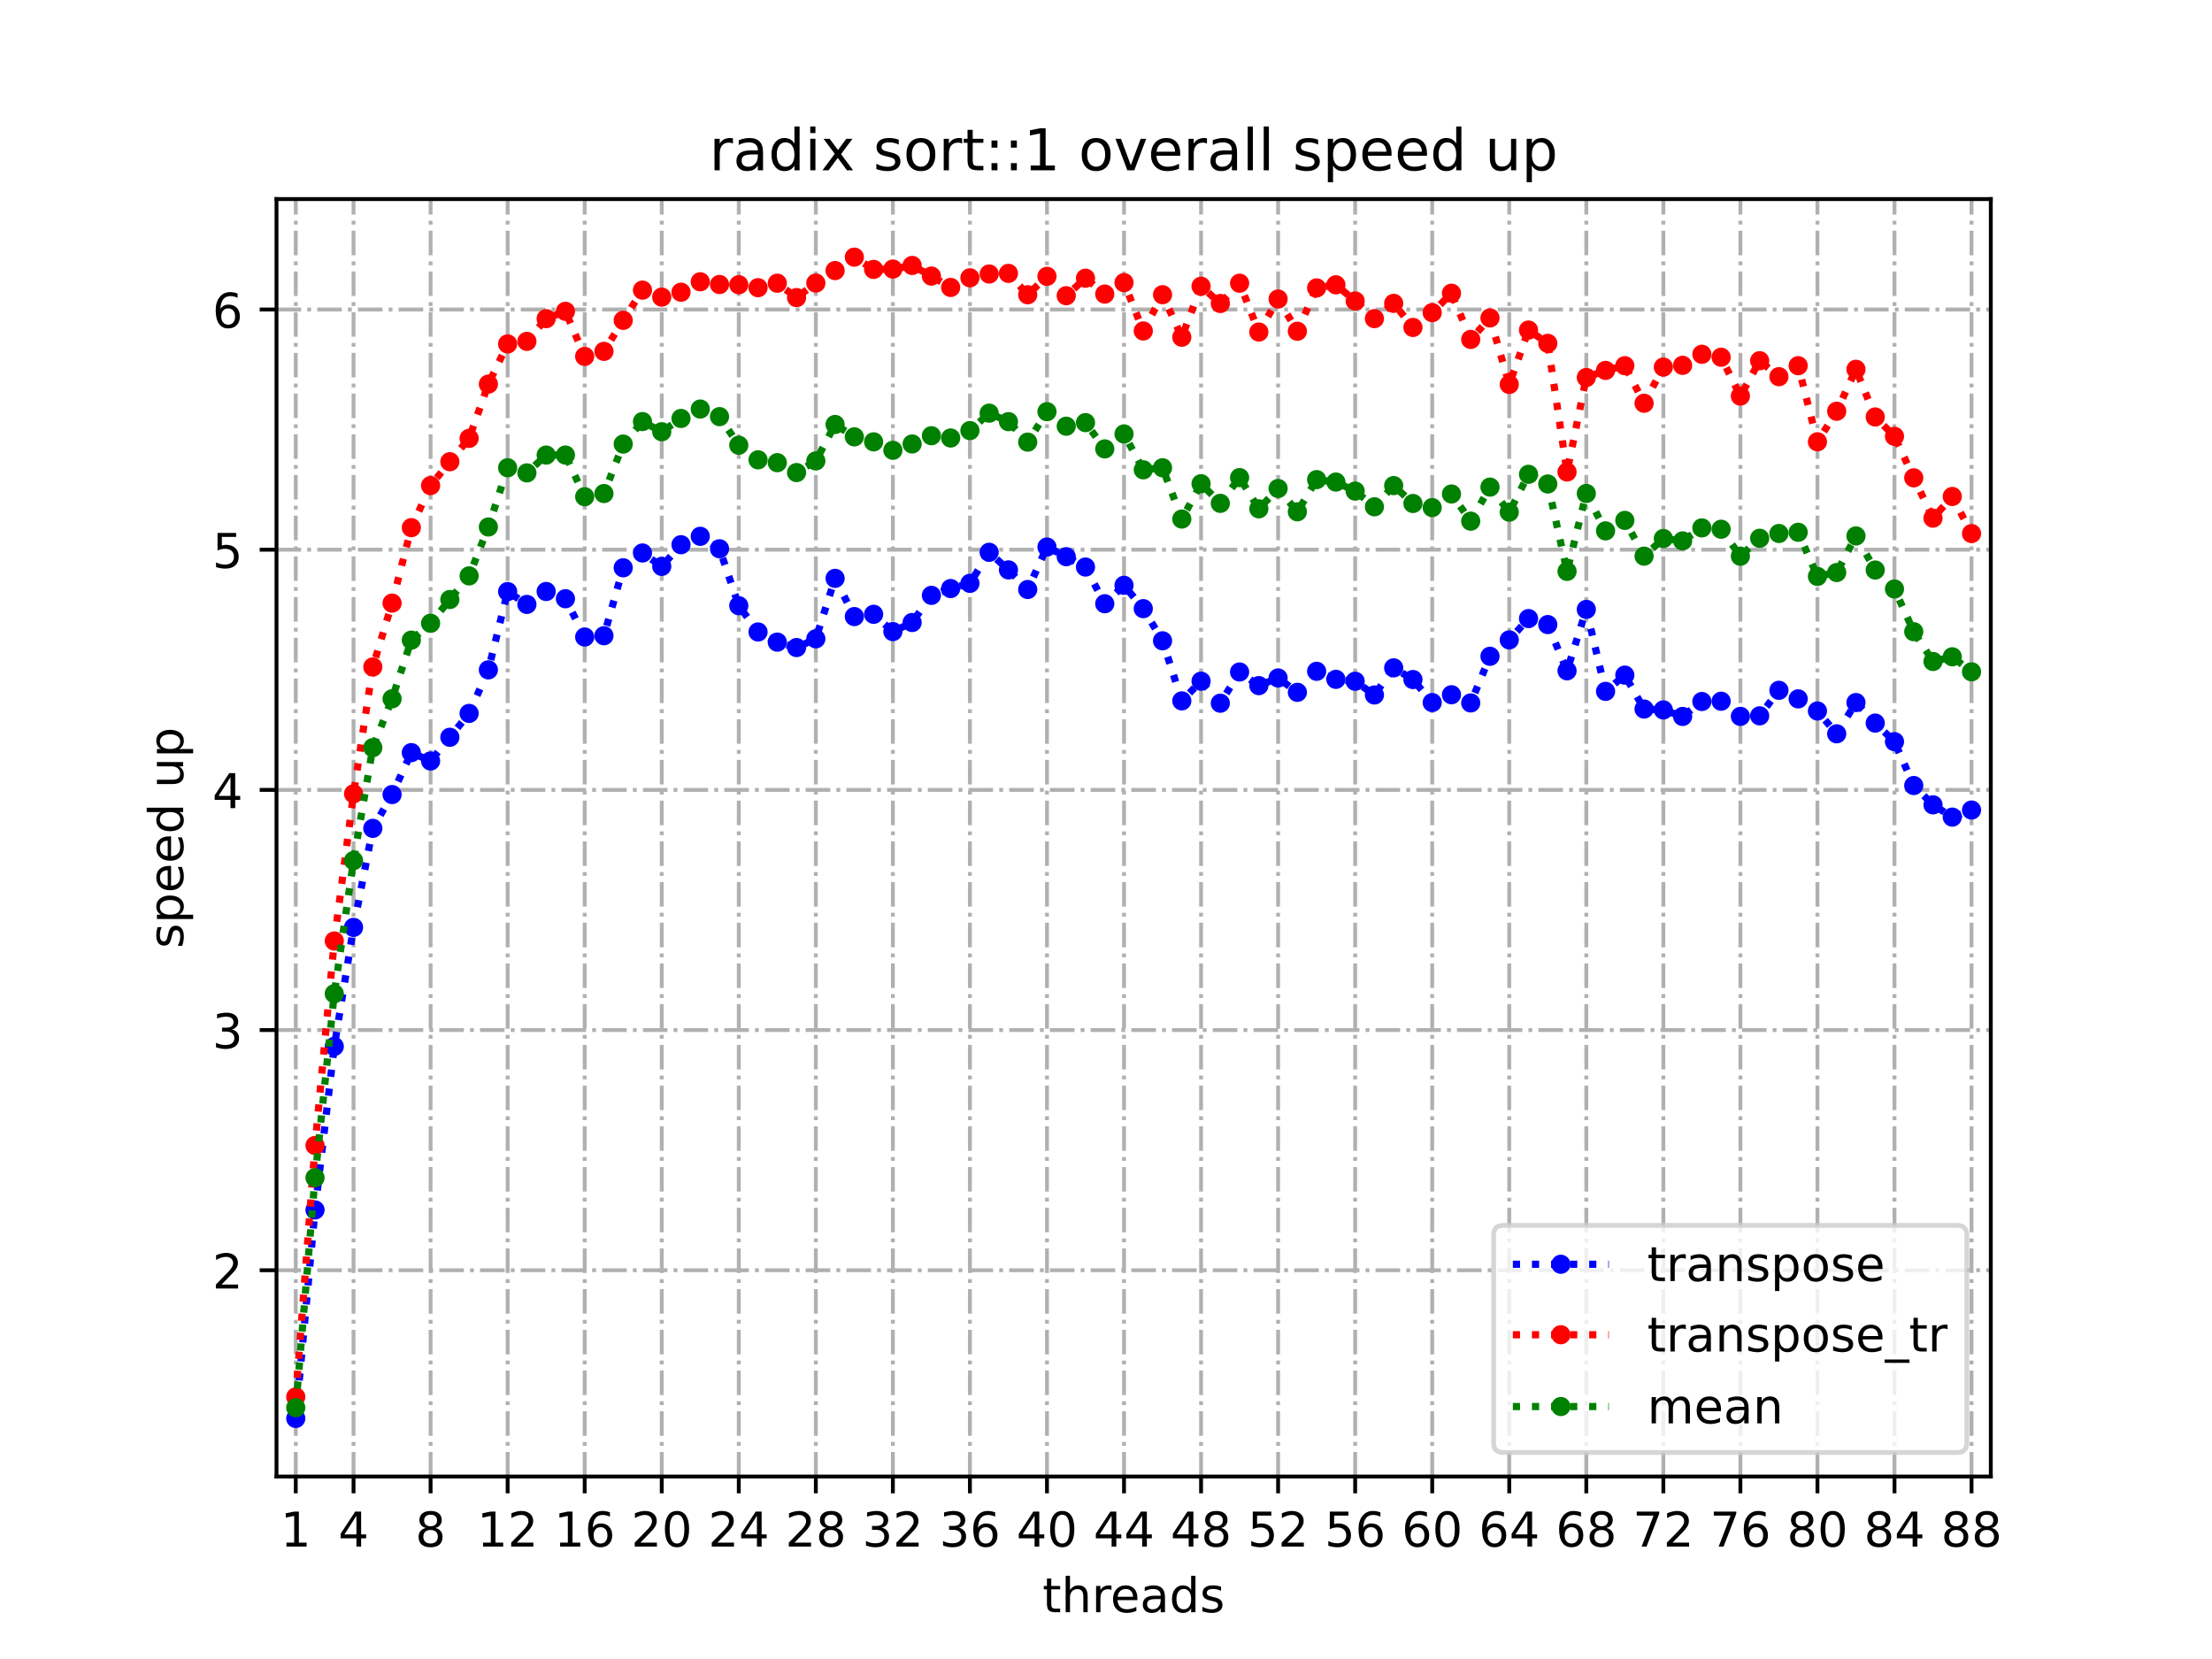 <?xml version="1.0" encoding="utf-8" standalone="no"?>
<!DOCTYPE svg PUBLIC "-//W3C//DTD SVG 1.1//EN"
  "http://www.w3.org/Graphics/SVG/1.1/DTD/svg11.dtd">
<!-- Created with matplotlib (https://matplotlib.org/) -->
<svg height="345.6pt" version="1.1" viewBox="0 0 460.8 345.6" width="460.8pt" xmlns="http://www.w3.org/2000/svg" xmlns:xlink="http://www.w3.org/1999/xlink">
 <defs>
  <style type="text/css">
*{stroke-linecap:butt;stroke-linejoin:round;}
  </style>
 </defs>
 <g id="figure_1">
  <g id="patch_1">
   <path d="M 0 345.6 
L 460.8 345.6 
L 460.8 0 
L 0 0 
z
" style="fill:#ffffff;"/>
  </g>
  <g id="axes_1">
   <g id="patch_2">
    <path d="M 57.6 307.584 
L 414.72 307.584 
L 414.72 41.472 
L 57.6 41.472 
z
" style="fill:#ffffff;"/>
   </g>
   <g id="matplotlib.axis_1">
    <g id="xtick_1">
     <g id="line2d_1">
      <path clip-path="url(#p54bb60d887)" d="M 61.613 307.584 
L 61.613 41.472 
" style="fill:none;stroke:#b0b0b0;stroke-dasharray:5.12,1.28,0.8,1.28;stroke-dashoffset:0;stroke-width:0.8;"/>
     </g>
     <g id="line2d_2">
      <defs>
       <path d="M 0 0 
L 0 3.5 
" id="ma61511d0c5" style="stroke:#000000;stroke-width:0.8;"/>
      </defs>
      <g>
       <use style="stroke:#000000;stroke-width:0.8;" x="61.613" xlink:href="#ma61511d0c5" y="307.584"/>
      </g>
     </g>
     <g id="text_1">
      <!-- 1 -->
      <defs>
       <path d="M 12.406 8.297 
L 28.516 8.297 
L 28.516 63.922 
L 10.984 60.406 
L 10.984 69.391 
L 28.422 72.906 
L 38.281 72.906 
L 38.281 8.297 
L 54.391 8.297 
L 54.391 0 
L 12.406 0 
z
" id="DejaVuSans-49"/>
      </defs>
      <g transform="translate(58.431 322.182)scale(0.1 -0.1)">
       <use xlink:href="#DejaVuSans-49"/>
      </g>
     </g>
    </g>
    <g id="xtick_2">
     <g id="line2d_3">
      <path clip-path="url(#p54bb60d887)" d="M 73.65 307.584 
L 73.65 41.472 
" style="fill:none;stroke:#b0b0b0;stroke-dasharray:5.12,1.28,0.8,1.28;stroke-dashoffset:0;stroke-width:0.8;"/>
     </g>
     <g id="line2d_4">
      <g>
       <use style="stroke:#000000;stroke-width:0.8;" x="73.65" xlink:href="#ma61511d0c5" y="307.584"/>
      </g>
     </g>
     <g id="text_2">
      <!-- 4 -->
      <defs>
       <path d="M 37.797 64.312 
L 12.891 25.391 
L 37.797 25.391 
z
M 35.203 72.906 
L 47.609 72.906 
L 47.609 25.391 
L 58.016 25.391 
L 58.016 17.188 
L 47.609 17.188 
L 47.609 0 
L 37.797 0 
L 37.797 17.188 
L 4.891 17.188 
L 4.891 26.703 
z
" id="DejaVuSans-52"/>
      </defs>
      <g transform="translate(70.469 322.182)scale(0.1 -0.1)">
       <use xlink:href="#DejaVuSans-52"/>
      </g>
     </g>
    </g>
    <g id="xtick_3">
     <g id="line2d_5">
      <path clip-path="url(#p54bb60d887)" d="M 89.701 307.584 
L 89.701 41.472 
" style="fill:none;stroke:#b0b0b0;stroke-dasharray:5.12,1.28,0.8,1.28;stroke-dashoffset:0;stroke-width:0.8;"/>
     </g>
     <g id="line2d_6">
      <g>
       <use style="stroke:#000000;stroke-width:0.8;" x="89.701" xlink:href="#ma61511d0c5" y="307.584"/>
      </g>
     </g>
     <g id="text_3">
      <!-- 8 -->
      <defs>
       <path d="M 31.781 34.625 
Q 24.75 34.625 20.719 30.859 
Q 16.703 27.094 16.703 20.516 
Q 16.703 13.922 20.719 10.156 
Q 24.75 6.391 31.781 6.391 
Q 38.812 6.391 42.859 10.172 
Q 46.922 13.969 46.922 20.516 
Q 46.922 27.094 42.891 30.859 
Q 38.875 34.625 31.781 34.625 
z
M 21.922 38.812 
Q 15.578 40.375 12.031 44.719 
Q 8.5 49.078 8.5 55.328 
Q 8.5 64.062 14.719 69.141 
Q 20.953 74.219 31.781 74.219 
Q 42.672 74.219 48.875 69.141 
Q 55.078 64.062 55.078 55.328 
Q 55.078 49.078 51.531 44.719 
Q 48 40.375 41.703 38.812 
Q 48.828 37.156 52.797 32.312 
Q 56.781 27.484 56.781 20.516 
Q 56.781 9.906 50.312 4.234 
Q 43.844 -1.422 31.781 -1.422 
Q 19.734 -1.422 13.25 4.234 
Q 6.781 9.906 6.781 20.516 
Q 6.781 27.484 10.781 32.312 
Q 14.797 37.156 21.922 38.812 
z
M 18.312 54.391 
Q 18.312 48.734 21.844 45.562 
Q 25.391 42.391 31.781 42.391 
Q 38.141 42.391 41.719 45.562 
Q 45.312 48.734 45.312 54.391 
Q 45.312 60.062 41.719 63.234 
Q 38.141 66.406 31.781 66.406 
Q 25.391 66.406 21.844 63.234 
Q 18.312 60.062 18.312 54.391 
z
" id="DejaVuSans-56"/>
      </defs>
      <g transform="translate(86.519 322.182)scale(0.1 -0.1)">
       <use xlink:href="#DejaVuSans-56"/>
      </g>
     </g>
    </g>
    <g id="xtick_4">
     <g id="line2d_7">
      <path clip-path="url(#p54bb60d887)" d="M 105.751 307.584 
L 105.751 41.472 
" style="fill:none;stroke:#b0b0b0;stroke-dasharray:5.12,1.28,0.8,1.28;stroke-dashoffset:0;stroke-width:0.8;"/>
     </g>
     <g id="line2d_8">
      <g>
       <use style="stroke:#000000;stroke-width:0.8;" x="105.751" xlink:href="#ma61511d0c5" y="307.584"/>
      </g>
     </g>
     <g id="text_4">
      <!-- 12 -->
      <defs>
       <path d="M 19.188 8.297 
L 53.609 8.297 
L 53.609 0 
L 7.328 0 
L 7.328 8.297 
Q 12.938 14.109 22.625 23.891 
Q 32.328 33.688 34.812 36.531 
Q 39.547 41.844 41.422 45.531 
Q 43.312 49.219 43.312 52.781 
Q 43.312 58.594 39.234 62.25 
Q 35.156 65.922 28.609 65.922 
Q 23.969 65.922 18.812 64.312 
Q 13.672 62.703 7.812 59.422 
L 7.812 69.391 
Q 13.766 71.781 18.938 73 
Q 24.125 74.219 28.422 74.219 
Q 39.75 74.219 46.484 68.547 
Q 53.219 62.891 53.219 53.422 
Q 53.219 48.922 51.531 44.891 
Q 49.859 40.875 45.406 35.406 
Q 44.188 33.984 37.641 27.219 
Q 31.109 20.453 19.188 8.297 
z
" id="DejaVuSans-50"/>
      </defs>
      <g transform="translate(99.389 322.182)scale(0.1 -0.1)">
       <use xlink:href="#DejaVuSans-49"/>
       <use x="63.623" xlink:href="#DejaVuSans-50"/>
      </g>
     </g>
    </g>
    <g id="xtick_5">
     <g id="line2d_9">
      <path clip-path="url(#p54bb60d887)" d="M 121.801 307.584 
L 121.801 41.472 
" style="fill:none;stroke:#b0b0b0;stroke-dasharray:5.12,1.28,0.8,1.28;stroke-dashoffset:0;stroke-width:0.8;"/>
     </g>
     <g id="line2d_10">
      <g>
       <use style="stroke:#000000;stroke-width:0.8;" x="121.801" xlink:href="#ma61511d0c5" y="307.584"/>
      </g>
     </g>
     <g id="text_5">
      <!-- 16 -->
      <defs>
       <path d="M 33.016 40.375 
Q 26.375 40.375 22.484 35.828 
Q 18.609 31.297 18.609 23.391 
Q 18.609 15.531 22.484 10.953 
Q 26.375 6.391 33.016 6.391 
Q 39.656 6.391 43.531 10.953 
Q 47.406 15.531 47.406 23.391 
Q 47.406 31.297 43.531 35.828 
Q 39.656 40.375 33.016 40.375 
z
M 52.594 71.297 
L 52.594 62.312 
Q 48.875 64.062 45.094 64.984 
Q 41.312 65.922 37.594 65.922 
Q 27.828 65.922 22.672 59.328 
Q 17.531 52.734 16.797 39.406 
Q 19.672 43.656 24.016 45.922 
Q 28.375 48.188 33.594 48.188 
Q 44.578 48.188 50.953 41.516 
Q 57.328 34.859 57.328 23.391 
Q 57.328 12.156 50.688 5.359 
Q 44.047 -1.422 33.016 -1.422 
Q 20.359 -1.422 13.672 8.266 
Q 6.984 17.969 6.984 36.375 
Q 6.984 53.656 15.188 63.938 
Q 23.391 74.219 37.203 74.219 
Q 40.922 74.219 44.703 73.484 
Q 48.484 72.75 52.594 71.297 
z
" id="DejaVuSans-54"/>
      </defs>
      <g transform="translate(115.439 322.182)scale(0.1 -0.1)">
       <use xlink:href="#DejaVuSans-49"/>
       <use x="63.623" xlink:href="#DejaVuSans-54"/>
      </g>
     </g>
    </g>
    <g id="xtick_6">
     <g id="line2d_11">
      <path clip-path="url(#p54bb60d887)" d="M 137.852 307.584 
L 137.852 41.472 
" style="fill:none;stroke:#b0b0b0;stroke-dasharray:5.12,1.28,0.8,1.28;stroke-dashoffset:0;stroke-width:0.8;"/>
     </g>
     <g id="line2d_12">
      <g>
       <use style="stroke:#000000;stroke-width:0.8;" x="137.852" xlink:href="#ma61511d0c5" y="307.584"/>
      </g>
     </g>
     <g id="text_6">
      <!-- 20 -->
      <defs>
       <path d="M 31.781 66.406 
Q 24.172 66.406 20.328 58.906 
Q 16.5 51.422 16.5 36.375 
Q 16.5 21.391 20.328 13.891 
Q 24.172 6.391 31.781 6.391 
Q 39.453 6.391 43.281 13.891 
Q 47.125 21.391 47.125 36.375 
Q 47.125 51.422 43.281 58.906 
Q 39.453 66.406 31.781 66.406 
z
M 31.781 74.219 
Q 44.047 74.219 50.516 64.516 
Q 56.984 54.828 56.984 36.375 
Q 56.984 17.969 50.516 8.266 
Q 44.047 -1.422 31.781 -1.422 
Q 19.531 -1.422 13.062 8.266 
Q 6.594 17.969 6.594 36.375 
Q 6.594 54.828 13.062 64.516 
Q 19.531 74.219 31.781 74.219 
z
" id="DejaVuSans-48"/>
      </defs>
      <g transform="translate(131.489 322.182)scale(0.1 -0.1)">
       <use xlink:href="#DejaVuSans-50"/>
       <use x="63.623" xlink:href="#DejaVuSans-48"/>
      </g>
     </g>
    </g>
    <g id="xtick_7">
     <g id="line2d_13">
      <path clip-path="url(#p54bb60d887)" d="M 153.902 307.584 
L 153.902 41.472 
" style="fill:none;stroke:#b0b0b0;stroke-dasharray:5.12,1.28,0.8,1.28;stroke-dashoffset:0;stroke-width:0.8;"/>
     </g>
     <g id="line2d_14">
      <g>
       <use style="stroke:#000000;stroke-width:0.8;" x="153.902" xlink:href="#ma61511d0c5" y="307.584"/>
      </g>
     </g>
     <g id="text_7">
      <!-- 24 -->
      <g transform="translate(147.54 322.182)scale(0.1 -0.1)">
       <use xlink:href="#DejaVuSans-50"/>
       <use x="63.623" xlink:href="#DejaVuSans-52"/>
      </g>
     </g>
    </g>
    <g id="xtick_8">
     <g id="line2d_15">
      <path clip-path="url(#p54bb60d887)" d="M 169.952 307.584 
L 169.952 41.472 
" style="fill:none;stroke:#b0b0b0;stroke-dasharray:5.12,1.28,0.8,1.28;stroke-dashoffset:0;stroke-width:0.8;"/>
     </g>
     <g id="line2d_16">
      <g>
       <use style="stroke:#000000;stroke-width:0.8;" x="169.952" xlink:href="#ma61511d0c5" y="307.584"/>
      </g>
     </g>
     <g id="text_8">
      <!-- 28 -->
      <g transform="translate(163.59 322.182)scale(0.1 -0.1)">
       <use xlink:href="#DejaVuSans-50"/>
       <use x="63.623" xlink:href="#DejaVuSans-56"/>
      </g>
     </g>
    </g>
    <g id="xtick_9">
     <g id="line2d_17">
      <path clip-path="url(#p54bb60d887)" d="M 186.003 307.584 
L 186.003 41.472 
" style="fill:none;stroke:#b0b0b0;stroke-dasharray:5.12,1.28,0.8,1.28;stroke-dashoffset:0;stroke-width:0.8;"/>
     </g>
     <g id="line2d_18">
      <g>
       <use style="stroke:#000000;stroke-width:0.8;" x="186.003" xlink:href="#ma61511d0c5" y="307.584"/>
      </g>
     </g>
     <g id="text_9">
      <!-- 32 -->
      <defs>
       <path d="M 40.578 39.312 
Q 47.656 37.797 51.625 33 
Q 55.609 28.219 55.609 21.188 
Q 55.609 10.406 48.188 4.484 
Q 40.766 -1.422 27.094 -1.422 
Q 22.516 -1.422 17.656 -0.516 
Q 12.797 0.391 7.625 2.203 
L 7.625 11.719 
Q 11.719 9.328 16.594 8.109 
Q 21.484 6.891 26.812 6.891 
Q 36.078 6.891 40.938 10.547 
Q 45.797 14.203 45.797 21.188 
Q 45.797 27.641 41.281 31.266 
Q 36.766 34.906 28.719 34.906 
L 20.219 34.906 
L 20.219 43.016 
L 29.109 43.016 
Q 36.375 43.016 40.234 45.922 
Q 44.094 48.828 44.094 54.297 
Q 44.094 59.906 40.109 62.906 
Q 36.141 65.922 28.719 65.922 
Q 24.656 65.922 20.016 65.031 
Q 15.375 64.156 9.812 62.312 
L 9.812 71.094 
Q 15.438 72.656 20.344 73.438 
Q 25.25 74.219 29.594 74.219 
Q 40.828 74.219 47.359 69.109 
Q 53.906 64.016 53.906 55.328 
Q 53.906 49.266 50.438 45.094 
Q 46.969 40.922 40.578 39.312 
z
" id="DejaVuSans-51"/>
      </defs>
      <g transform="translate(179.64 322.182)scale(0.1 -0.1)">
       <use xlink:href="#DejaVuSans-51"/>
       <use x="63.623" xlink:href="#DejaVuSans-50"/>
      </g>
     </g>
    </g>
    <g id="xtick_10">
     <g id="line2d_19">
      <path clip-path="url(#p54bb60d887)" d="M 202.053 307.584 
L 202.053 41.472 
" style="fill:none;stroke:#b0b0b0;stroke-dasharray:5.12,1.28,0.8,1.28;stroke-dashoffset:0;stroke-width:0.8;"/>
     </g>
     <g id="line2d_20">
      <g>
       <use style="stroke:#000000;stroke-width:0.8;" x="202.053" xlink:href="#ma61511d0c5" y="307.584"/>
      </g>
     </g>
     <g id="text_10">
      <!-- 36 -->
      <g transform="translate(195.691 322.182)scale(0.1 -0.1)">
       <use xlink:href="#DejaVuSans-51"/>
       <use x="63.623" xlink:href="#DejaVuSans-54"/>
      </g>
     </g>
    </g>
    <g id="xtick_11">
     <g id="line2d_21">
      <path clip-path="url(#p54bb60d887)" d="M 218.103 307.584 
L 218.103 41.472 
" style="fill:none;stroke:#b0b0b0;stroke-dasharray:5.12,1.28,0.8,1.28;stroke-dashoffset:0;stroke-width:0.8;"/>
     </g>
     <g id="line2d_22">
      <g>
       <use style="stroke:#000000;stroke-width:0.8;" x="218.103" xlink:href="#ma61511d0c5" y="307.584"/>
      </g>
     </g>
     <g id="text_11">
      <!-- 40 -->
      <g transform="translate(211.741 322.182)scale(0.1 -0.1)">
       <use xlink:href="#DejaVuSans-52"/>
       <use x="63.623" xlink:href="#DejaVuSans-48"/>
      </g>
     </g>
    </g>
    <g id="xtick_12">
     <g id="line2d_23">
      <path clip-path="url(#p54bb60d887)" d="M 234.154 307.584 
L 234.154 41.472 
" style="fill:none;stroke:#b0b0b0;stroke-dasharray:5.12,1.28,0.8,1.28;stroke-dashoffset:0;stroke-width:0.8;"/>
     </g>
     <g id="line2d_24">
      <g>
       <use style="stroke:#000000;stroke-width:0.8;" x="234.154" xlink:href="#ma61511d0c5" y="307.584"/>
      </g>
     </g>
     <g id="text_12">
      <!-- 44 -->
      <g transform="translate(227.791 322.182)scale(0.1 -0.1)">
       <use xlink:href="#DejaVuSans-52"/>
       <use x="63.623" xlink:href="#DejaVuSans-52"/>
      </g>
     </g>
    </g>
    <g id="xtick_13">
     <g id="line2d_25">
      <path clip-path="url(#p54bb60d887)" d="M 250.204 307.584 
L 250.204 41.472 
" style="fill:none;stroke:#b0b0b0;stroke-dasharray:5.12,1.28,0.8,1.28;stroke-dashoffset:0;stroke-width:0.8;"/>
     </g>
     <g id="line2d_26">
      <g>
       <use style="stroke:#000000;stroke-width:0.8;" x="250.204" xlink:href="#ma61511d0c5" y="307.584"/>
      </g>
     </g>
     <g id="text_13">
      <!-- 48 -->
      <g transform="translate(243.842 322.182)scale(0.1 -0.1)">
       <use xlink:href="#DejaVuSans-52"/>
       <use x="63.623" xlink:href="#DejaVuSans-56"/>
      </g>
     </g>
    </g>
    <g id="xtick_14">
     <g id="line2d_27">
      <path clip-path="url(#p54bb60d887)" d="M 266.254 307.584 
L 266.254 41.472 
" style="fill:none;stroke:#b0b0b0;stroke-dasharray:5.12,1.28,0.8,1.28;stroke-dashoffset:0;stroke-width:0.8;"/>
     </g>
     <g id="line2d_28">
      <g>
       <use style="stroke:#000000;stroke-width:0.8;" x="266.254" xlink:href="#ma61511d0c5" y="307.584"/>
      </g>
     </g>
     <g id="text_14">
      <!-- 52 -->
      <defs>
       <path d="M 10.797 72.906 
L 49.516 72.906 
L 49.516 64.594 
L 19.828 64.594 
L 19.828 46.734 
Q 21.969 47.469 24.109 47.828 
Q 26.266 48.188 28.422 48.188 
Q 40.625 48.188 47.75 41.5 
Q 54.891 34.812 54.891 23.391 
Q 54.891 11.625 47.562 5.094 
Q 40.234 -1.422 26.906 -1.422 
Q 22.312 -1.422 17.547 -0.641 
Q 12.797 0.141 7.719 1.703 
L 7.719 11.625 
Q 12.109 9.234 16.797 8.062 
Q 21.484 6.891 26.703 6.891 
Q 35.156 6.891 40.078 11.328 
Q 45.016 15.766 45.016 23.391 
Q 45.016 31 40.078 35.438 
Q 35.156 39.891 26.703 39.891 
Q 22.75 39.891 18.812 39.016 
Q 14.891 38.141 10.797 36.281 
z
" id="DejaVuSans-53"/>
      </defs>
      <g transform="translate(259.892 322.182)scale(0.1 -0.1)">
       <use xlink:href="#DejaVuSans-53"/>
       <use x="63.623" xlink:href="#DejaVuSans-50"/>
      </g>
     </g>
    </g>
    <g id="xtick_15">
     <g id="line2d_29">
      <path clip-path="url(#p54bb60d887)" d="M 282.305 307.584 
L 282.305 41.472 
" style="fill:none;stroke:#b0b0b0;stroke-dasharray:5.12,1.28,0.8,1.28;stroke-dashoffset:0;stroke-width:0.8;"/>
     </g>
     <g id="line2d_30">
      <g>
       <use style="stroke:#000000;stroke-width:0.8;" x="282.305" xlink:href="#ma61511d0c5" y="307.584"/>
      </g>
     </g>
     <g id="text_15">
      <!-- 56 -->
      <g transform="translate(275.942 322.182)scale(0.1 -0.1)">
       <use xlink:href="#DejaVuSans-53"/>
       <use x="63.623" xlink:href="#DejaVuSans-54"/>
      </g>
     </g>
    </g>
    <g id="xtick_16">
     <g id="line2d_31">
      <path clip-path="url(#p54bb60d887)" d="M 298.355 307.584 
L 298.355 41.472 
" style="fill:none;stroke:#b0b0b0;stroke-dasharray:5.12,1.28,0.8,1.28;stroke-dashoffset:0;stroke-width:0.8;"/>
     </g>
     <g id="line2d_32">
      <g>
       <use style="stroke:#000000;stroke-width:0.8;" x="298.355" xlink:href="#ma61511d0c5" y="307.584"/>
      </g>
     </g>
     <g id="text_16">
      <!-- 60 -->
      <g transform="translate(291.993 322.182)scale(0.1 -0.1)">
       <use xlink:href="#DejaVuSans-54"/>
       <use x="63.623" xlink:href="#DejaVuSans-48"/>
      </g>
     </g>
    </g>
    <g id="xtick_17">
     <g id="line2d_33">
      <path clip-path="url(#p54bb60d887)" d="M 314.405 307.584 
L 314.405 41.472 
" style="fill:none;stroke:#b0b0b0;stroke-dasharray:5.12,1.28,0.8,1.28;stroke-dashoffset:0;stroke-width:0.8;"/>
     </g>
     <g id="line2d_34">
      <g>
       <use style="stroke:#000000;stroke-width:0.8;" x="314.405" xlink:href="#ma61511d0c5" y="307.584"/>
      </g>
     </g>
     <g id="text_17">
      <!-- 64 -->
      <g transform="translate(308.043 322.182)scale(0.1 -0.1)">
       <use xlink:href="#DejaVuSans-54"/>
       <use x="63.623" xlink:href="#DejaVuSans-52"/>
      </g>
     </g>
    </g>
    <g id="xtick_18">
     <g id="line2d_35">
      <path clip-path="url(#p54bb60d887)" d="M 330.456 307.584 
L 330.456 41.472 
" style="fill:none;stroke:#b0b0b0;stroke-dasharray:5.12,1.28,0.8,1.28;stroke-dashoffset:0;stroke-width:0.8;"/>
     </g>
     <g id="line2d_36">
      <g>
       <use style="stroke:#000000;stroke-width:0.8;" x="330.456" xlink:href="#ma61511d0c5" y="307.584"/>
      </g>
     </g>
     <g id="text_18">
      <!-- 68 -->
      <g transform="translate(324.093 322.182)scale(0.1 -0.1)">
       <use xlink:href="#DejaVuSans-54"/>
       <use x="63.623" xlink:href="#DejaVuSans-56"/>
      </g>
     </g>
    </g>
    <g id="xtick_19">
     <g id="line2d_37">
      <path clip-path="url(#p54bb60d887)" d="M 346.506 307.584 
L 346.506 41.472 
" style="fill:none;stroke:#b0b0b0;stroke-dasharray:5.12,1.28,0.8,1.28;stroke-dashoffset:0;stroke-width:0.8;"/>
     </g>
     <g id="line2d_38">
      <g>
       <use style="stroke:#000000;stroke-width:0.8;" x="346.506" xlink:href="#ma61511d0c5" y="307.584"/>
      </g>
     </g>
     <g id="text_19">
      <!-- 72 -->
      <defs>
       <path d="M 8.203 72.906 
L 55.078 72.906 
L 55.078 68.703 
L 28.609 0 
L 18.312 0 
L 43.219 64.594 
L 8.203 64.594 
z
" id="DejaVuSans-55"/>
      </defs>
      <g transform="translate(340.144 322.182)scale(0.1 -0.1)">
       <use xlink:href="#DejaVuSans-55"/>
       <use x="63.623" xlink:href="#DejaVuSans-50"/>
      </g>
     </g>
    </g>
    <g id="xtick_20">
     <g id="line2d_39">
      <path clip-path="url(#p54bb60d887)" d="M 362.556 307.584 
L 362.556 41.472 
" style="fill:none;stroke:#b0b0b0;stroke-dasharray:5.12,1.28,0.8,1.28;stroke-dashoffset:0;stroke-width:0.8;"/>
     </g>
     <g id="line2d_40">
      <g>
       <use style="stroke:#000000;stroke-width:0.8;" x="362.556" xlink:href="#ma61511d0c5" y="307.584"/>
      </g>
     </g>
     <g id="text_20">
      <!-- 76 -->
      <g transform="translate(356.194 322.182)scale(0.1 -0.1)">
       <use xlink:href="#DejaVuSans-55"/>
       <use x="63.623" xlink:href="#DejaVuSans-54"/>
      </g>
     </g>
    </g>
    <g id="xtick_21">
     <g id="line2d_41">
      <path clip-path="url(#p54bb60d887)" d="M 378.607 307.584 
L 378.607 41.472 
" style="fill:none;stroke:#b0b0b0;stroke-dasharray:5.12,1.28,0.8,1.28;stroke-dashoffset:0;stroke-width:0.8;"/>
     </g>
     <g id="line2d_42">
      <g>
       <use style="stroke:#000000;stroke-width:0.8;" x="378.607" xlink:href="#ma61511d0c5" y="307.584"/>
      </g>
     </g>
     <g id="text_21">
      <!-- 80 -->
      <g transform="translate(372.244 322.182)scale(0.1 -0.1)">
       <use xlink:href="#DejaVuSans-56"/>
       <use x="63.623" xlink:href="#DejaVuSans-48"/>
      </g>
     </g>
    </g>
    <g id="xtick_22">
     <g id="line2d_43">
      <path clip-path="url(#p54bb60d887)" d="M 394.657 307.584 
L 394.657 41.472 
" style="fill:none;stroke:#b0b0b0;stroke-dasharray:5.12,1.28,0.8,1.28;stroke-dashoffset:0;stroke-width:0.8;"/>
     </g>
     <g id="line2d_44">
      <g>
       <use style="stroke:#000000;stroke-width:0.8;" x="394.657" xlink:href="#ma61511d0c5" y="307.584"/>
      </g>
     </g>
     <g id="text_22">
      <!-- 84 -->
      <g transform="translate(388.295 322.182)scale(0.1 -0.1)">
       <use xlink:href="#DejaVuSans-56"/>
       <use x="63.623" xlink:href="#DejaVuSans-52"/>
      </g>
     </g>
    </g>
    <g id="xtick_23">
     <g id="line2d_45">
      <path clip-path="url(#p54bb60d887)" d="M 410.707 307.584 
L 410.707 41.472 
" style="fill:none;stroke:#b0b0b0;stroke-dasharray:5.12,1.28,0.8,1.28;stroke-dashoffset:0;stroke-width:0.8;"/>
     </g>
     <g id="line2d_46">
      <g>
       <use style="stroke:#000000;stroke-width:0.8;" x="410.707" xlink:href="#ma61511d0c5" y="307.584"/>
      </g>
     </g>
     <g id="text_23">
      <!-- 88 -->
      <g transform="translate(404.345 322.182)scale(0.1 -0.1)">
       <use xlink:href="#DejaVuSans-56"/>
       <use x="63.623" xlink:href="#DejaVuSans-56"/>
      </g>
     </g>
    </g>
    <g id="text_24">
     <!-- threads -->
     <defs>
      <path d="M 18.312 70.219 
L 18.312 54.688 
L 36.812 54.688 
L 36.812 47.703 
L 18.312 47.703 
L 18.312 18.016 
Q 18.312 11.328 20.141 9.422 
Q 21.969 7.516 27.594 7.516 
L 36.812 7.516 
L 36.812 0 
L 27.594 0 
Q 17.188 0 13.234 3.875 
Q 9.281 7.766 9.281 18.016 
L 9.281 47.703 
L 2.688 47.703 
L 2.688 54.688 
L 9.281 54.688 
L 9.281 70.219 
z
" id="DejaVuSans-116"/>
      <path d="M 54.891 33.016 
L 54.891 0 
L 45.906 0 
L 45.906 32.719 
Q 45.906 40.484 42.875 44.328 
Q 39.844 48.188 33.797 48.188 
Q 26.516 48.188 22.312 43.547 
Q 18.109 38.922 18.109 30.906 
L 18.109 0 
L 9.078 0 
L 9.078 75.984 
L 18.109 75.984 
L 18.109 46.188 
Q 21.344 51.125 25.703 53.562 
Q 30.078 56 35.797 56 
Q 45.219 56 50.047 50.172 
Q 54.891 44.344 54.891 33.016 
z
" id="DejaVuSans-104"/>
      <path d="M 41.109 46.297 
Q 39.594 47.172 37.812 47.578 
Q 36.031 48 33.891 48 
Q 26.266 48 22.188 43.047 
Q 18.109 38.094 18.109 28.812 
L 18.109 0 
L 9.078 0 
L 9.078 54.688 
L 18.109 54.688 
L 18.109 46.188 
Q 20.953 51.172 25.484 53.578 
Q 30.031 56 36.531 56 
Q 37.453 56 38.578 55.875 
Q 39.703 55.766 41.062 55.516 
z
" id="DejaVuSans-114"/>
      <path d="M 56.203 29.594 
L 56.203 25.203 
L 14.891 25.203 
Q 15.484 15.922 20.484 11.062 
Q 25.484 6.203 34.422 6.203 
Q 39.594 6.203 44.453 7.469 
Q 49.312 8.734 54.109 11.281 
L 54.109 2.781 
Q 49.266 0.734 44.188 -0.344 
Q 39.109 -1.422 33.891 -1.422 
Q 20.797 -1.422 13.156 6.188 
Q 5.516 13.812 5.516 26.812 
Q 5.516 40.234 12.766 48.109 
Q 20.016 56 32.328 56 
Q 43.359 56 49.781 48.891 
Q 56.203 41.797 56.203 29.594 
z
M 47.219 32.234 
Q 47.125 39.594 43.094 43.984 
Q 39.062 48.391 32.422 48.391 
Q 24.906 48.391 20.391 44.141 
Q 15.875 39.891 15.188 32.172 
z
" id="DejaVuSans-101"/>
      <path d="M 34.281 27.484 
Q 23.391 27.484 19.188 25 
Q 14.984 22.516 14.984 16.5 
Q 14.984 11.719 18.141 8.906 
Q 21.297 6.109 26.703 6.109 
Q 34.188 6.109 38.703 11.406 
Q 43.219 16.703 43.219 25.484 
L 43.219 27.484 
z
M 52.203 31.203 
L 52.203 0 
L 43.219 0 
L 43.219 8.297 
Q 40.141 3.328 35.547 0.953 
Q 30.953 -1.422 24.312 -1.422 
Q 15.922 -1.422 10.953 3.297 
Q 6 8.016 6 15.922 
Q 6 25.141 12.172 29.828 
Q 18.359 34.516 30.609 34.516 
L 43.219 34.516 
L 43.219 35.406 
Q 43.219 41.609 39.141 45 
Q 35.062 48.391 27.688 48.391 
Q 23 48.391 18.547 47.266 
Q 14.109 46.141 10.016 43.891 
L 10.016 52.203 
Q 14.938 54.109 19.578 55.047 
Q 24.219 56 28.609 56 
Q 40.484 56 46.344 49.844 
Q 52.203 43.703 52.203 31.203 
z
" id="DejaVuSans-97"/>
      <path d="M 45.406 46.391 
L 45.406 75.984 
L 54.391 75.984 
L 54.391 0 
L 45.406 0 
L 45.406 8.203 
Q 42.578 3.328 38.25 0.953 
Q 33.938 -1.422 27.875 -1.422 
Q 17.969 -1.422 11.734 6.484 
Q 5.516 14.406 5.516 27.297 
Q 5.516 40.188 11.734 48.094 
Q 17.969 56 27.875 56 
Q 33.938 56 38.25 53.625 
Q 42.578 51.266 45.406 46.391 
z
M 14.797 27.297 
Q 14.797 17.391 18.875 11.75 
Q 22.953 6.109 30.078 6.109 
Q 37.203 6.109 41.297 11.75 
Q 45.406 17.391 45.406 27.297 
Q 45.406 37.203 41.297 42.844 
Q 37.203 48.484 30.078 48.484 
Q 22.953 48.484 18.875 42.844 
Q 14.797 37.203 14.797 27.297 
z
" id="DejaVuSans-100"/>
      <path d="M 44.281 53.078 
L 44.281 44.578 
Q 40.484 46.531 36.375 47.5 
Q 32.281 48.484 27.875 48.484 
Q 21.188 48.484 17.844 46.438 
Q 14.5 44.391 14.5 40.281 
Q 14.5 37.156 16.891 35.375 
Q 19.281 33.594 26.516 31.984 
L 29.594 31.297 
Q 39.156 29.25 43.188 25.516 
Q 47.219 21.781 47.219 15.094 
Q 47.219 7.469 41.188 3.016 
Q 35.156 -1.422 24.609 -1.422 
Q 20.219 -1.422 15.453 -0.562 
Q 10.688 0.297 5.422 2 
L 5.422 11.281 
Q 10.406 8.688 15.234 7.391 
Q 20.062 6.109 24.812 6.109 
Q 31.156 6.109 34.562 8.281 
Q 37.984 10.453 37.984 14.406 
Q 37.984 18.062 35.516 20.016 
Q 33.062 21.969 24.703 23.781 
L 21.578 24.516 
Q 13.234 26.266 9.516 29.906 
Q 5.812 33.547 5.812 39.891 
Q 5.812 47.609 11.281 51.797 
Q 16.75 56 26.812 56 
Q 31.781 56 36.172 55.266 
Q 40.578 54.547 44.281 53.078 
z
" id="DejaVuSans-115"/>
     </defs>
     <g transform="translate(217.169 335.861)scale(0.1 -0.1)">
      <use xlink:href="#DejaVuSans-116"/>
      <use x="39.209" xlink:href="#DejaVuSans-104"/>
      <use x="102.588" xlink:href="#DejaVuSans-114"/>
      <use x="141.451" xlink:href="#DejaVuSans-101"/>
      <use x="202.975" xlink:href="#DejaVuSans-97"/>
      <use x="264.254" xlink:href="#DejaVuSans-100"/>
      <use x="327.73" xlink:href="#DejaVuSans-115"/>
     </g>
    </g>
   </g>
   <g id="matplotlib.axis_2">
    <g id="ytick_1">
     <g id="line2d_47">
      <path clip-path="url(#p54bb60d887)" d="M 57.6 264.621 
L 414.72 264.621 
" style="fill:none;stroke:#b0b0b0;stroke-dasharray:5.12,1.28,0.8,1.28;stroke-dashoffset:0;stroke-width:0.8;"/>
     </g>
     <g id="line2d_48">
      <defs>
       <path d="M 0 0 
L -3.5 0 
" id="m0d36810636" style="stroke:#000000;stroke-width:0.8;"/>
      </defs>
      <g>
       <use style="stroke:#000000;stroke-width:0.8;" x="57.6" xlink:href="#m0d36810636" y="264.621"/>
      </g>
     </g>
     <g id="text_25">
      <!-- 2 -->
      <g transform="translate(44.237 268.42)scale(0.1 -0.1)">
       <use xlink:href="#DejaVuSans-50"/>
      </g>
     </g>
    </g>
    <g id="ytick_2">
     <g id="line2d_49">
      <path clip-path="url(#p54bb60d887)" d="M 57.6 214.584 
L 414.72 214.584 
" style="fill:none;stroke:#b0b0b0;stroke-dasharray:5.12,1.28,0.8,1.28;stroke-dashoffset:0;stroke-width:0.8;"/>
     </g>
     <g id="line2d_50">
      <g>
       <use style="stroke:#000000;stroke-width:0.8;" x="57.6" xlink:href="#m0d36810636" y="214.584"/>
      </g>
     </g>
     <g id="text_26">
      <!-- 3 -->
      <g transform="translate(44.237 218.383)scale(0.1 -0.1)">
       <use xlink:href="#DejaVuSans-51"/>
      </g>
     </g>
    </g>
    <g id="ytick_3">
     <g id="line2d_51">
      <path clip-path="url(#p54bb60d887)" d="M 57.6 164.548 
L 414.72 164.548 
" style="fill:none;stroke:#b0b0b0;stroke-dasharray:5.12,1.28,0.8,1.28;stroke-dashoffset:0;stroke-width:0.8;"/>
     </g>
     <g id="line2d_52">
      <g>
       <use style="stroke:#000000;stroke-width:0.8;" x="57.6" xlink:href="#m0d36810636" y="164.548"/>
      </g>
     </g>
     <g id="text_27">
      <!-- 4 -->
      <g transform="translate(44.237 168.347)scale(0.1 -0.1)">
       <use xlink:href="#DejaVuSans-52"/>
      </g>
     </g>
    </g>
    <g id="ytick_4">
     <g id="line2d_53">
      <path clip-path="url(#p54bb60d887)" d="M 57.6 114.511 
L 414.72 114.511 
" style="fill:none;stroke:#b0b0b0;stroke-dasharray:5.12,1.28,0.8,1.28;stroke-dashoffset:0;stroke-width:0.8;"/>
     </g>
     <g id="line2d_54">
      <g>
       <use style="stroke:#000000;stroke-width:0.8;" x="57.6" xlink:href="#m0d36810636" y="114.511"/>
      </g>
     </g>
     <g id="text_28">
      <!-- 5 -->
      <g transform="translate(44.237 118.31)scale(0.1 -0.1)">
       <use xlink:href="#DejaVuSans-53"/>
      </g>
     </g>
    </g>
    <g id="ytick_5">
     <g id="line2d_55">
      <path clip-path="url(#p54bb60d887)" d="M 57.6 64.475 
L 414.72 64.475 
" style="fill:none;stroke:#b0b0b0;stroke-dasharray:5.12,1.28,0.8,1.28;stroke-dashoffset:0;stroke-width:0.8;"/>
     </g>
     <g id="line2d_56">
      <g>
       <use style="stroke:#000000;stroke-width:0.8;" x="57.6" xlink:href="#m0d36810636" y="64.475"/>
      </g>
     </g>
     <g id="text_29">
      <!-- 6 -->
      <g transform="translate(44.237 68.274)scale(0.1 -0.1)">
       <use xlink:href="#DejaVuSans-54"/>
      </g>
     </g>
    </g>
    <g id="text_30">
     <!-- speed up -->
     <defs>
      <path d="M 18.109 8.203 
L 18.109 -20.797 
L 9.078 -20.797 
L 9.078 54.688 
L 18.109 54.688 
L 18.109 46.391 
Q 20.953 51.266 25.266 53.625 
Q 29.594 56 35.594 56 
Q 45.562 56 51.781 48.094 
Q 58.016 40.188 58.016 27.297 
Q 58.016 14.406 51.781 6.484 
Q 45.562 -1.422 35.594 -1.422 
Q 29.594 -1.422 25.266 0.953 
Q 20.953 3.328 18.109 8.203 
z
M 48.688 27.297 
Q 48.688 37.203 44.609 42.844 
Q 40.531 48.484 33.406 48.484 
Q 26.266 48.484 22.188 42.844 
Q 18.109 37.203 18.109 27.297 
Q 18.109 17.391 22.188 11.75 
Q 26.266 6.109 33.406 6.109 
Q 40.531 6.109 44.609 11.75 
Q 48.688 17.391 48.688 27.297 
z
" id="DejaVuSans-112"/>
      <path id="DejaVuSans-32"/>
      <path d="M 8.5 21.578 
L 8.5 54.688 
L 17.484 54.688 
L 17.484 21.922 
Q 17.484 14.156 20.5 10.266 
Q 23.531 6.391 29.594 6.391 
Q 36.859 6.391 41.078 11.031 
Q 45.312 15.672 45.312 23.688 
L 45.312 54.688 
L 54.297 54.688 
L 54.297 0 
L 45.312 0 
L 45.312 8.406 
Q 42.047 3.422 37.719 1 
Q 33.406 -1.422 27.688 -1.422 
Q 18.266 -1.422 13.375 4.438 
Q 8.5 10.297 8.5 21.578 
z
M 31.109 56 
z
" id="DejaVuSans-117"/>
     </defs>
     <g transform="translate(38.158 197.566)rotate(-90)scale(0.1 -0.1)">
      <use xlink:href="#DejaVuSans-115"/>
      <use x="52.1" xlink:href="#DejaVuSans-112"/>
      <use x="115.576" xlink:href="#DejaVuSans-101"/>
      <use x="177.1" xlink:href="#DejaVuSans-101"/>
      <use x="238.623" xlink:href="#DejaVuSans-100"/>
      <use x="302.1" xlink:href="#DejaVuSans-32"/>
      <use x="333.887" xlink:href="#DejaVuSans-117"/>
      <use x="397.266" xlink:href="#DejaVuSans-112"/>
     </g>
    </g>
   </g>
   <g id="line2d_57">
    <path clip-path="url(#p54bb60d887)" d="M 61.613 295.488 
L 65.625 252.05 
L 69.638 217.991 
L 73.65 193.195 
L 77.663 172.56 
L 81.676 165.521 
L 85.688 156.784 
L 89.701 158.53 
L 93.713 153.588 
L 97.726 148.615 
L 101.738 139.542 
L 105.751 123.238 
L 109.764 125.913 
L 113.776 123.219 
L 117.789 124.727 
L 121.801 132.701 
L 125.814 132.433 
L 129.827 118.281 
L 133.839 115.197 
L 137.852 117.987 
L 141.864 113.473 
L 145.877 111.723 
L 149.889 114.318 
L 153.902 126.179 
L 157.915 131.65 
L 161.927 133.769 
L 165.94 134.896 
L 169.952 133.075 
L 173.965 120.484 
L 177.978 128.444 
L 181.99 127.97 
L 186.003 131.571 
L 190.015 129.679 
L 194.028 124.023 
L 198.04 122.606 
L 202.053 121.525 
L 206.066 115.053 
L 210.078 118.719 
L 214.091 122.804 
L 218.103 113.957 
L 222.116 115.969 
L 226.129 118.128 
L 230.141 125.769 
L 234.154 121.935 
L 238.166 126.794 
L 242.179 133.493 
L 246.191 146.007 
L 250.204 141.901 
L 254.217 146.491 
L 258.229 139.988 
L 262.242 142.828 
L 266.254 141.235 
L 270.267 144.226 
L 274.28 139.846 
L 278.292 141.519 
L 282.305 141.917 
L 286.317 144.775 
L 290.33 139.126 
L 294.342 141.561 
L 298.355 146.357 
L 302.368 144.728 
L 306.38 146.435 
L 310.393 136.719 
L 314.405 133.304 
L 318.418 128.86 
L 322.431 130.111 
L 326.443 139.74 
L 330.456 126.949 
L 334.468 144.024 
L 338.481 140.64 
L 342.493 147.706 
L 346.506 147.894 
L 350.519 149.251 
L 354.531 146.136 
L 358.544 146.078 
L 362.556 149.235 
L 366.569 149.123 
L 370.582 143.806 
L 374.594 145.587 
L 378.607 148.114 
L 382.619 152.865 
L 386.632 146.356 
L 390.644 150.632 
L 394.657 154.499 
L 398.67 163.64 
L 402.682 167.664 
L 406.695 170.219 
L 410.707 168.744 
" style="fill:none;stroke:#0000ff;stroke-dasharray:1.5,2.475;stroke-dashoffset:0;stroke-width:1.5;"/>
    <defs>
     <path d="M 0 1.5 
C 0.398 1.5 0.779 1.342 1.061 1.061 
C 1.342 0.779 1.5 0.398 1.5 0 
C 1.5 -0.398 1.342 -0.779 1.061 -1.061 
C 0.779 -1.342 0.398 -1.5 0 -1.5 
C -0.398 -1.5 -0.779 -1.342 -1.061 -1.061 
C -1.342 -0.779 -1.5 -0.398 -1.5 0 
C -1.5 0.398 -1.342 0.779 -1.061 1.061 
C -0.779 1.342 -0.398 1.5 0 1.5 
z
" id="m13954d15cd" style="stroke:#0000ff;"/>
    </defs>
    <g clip-path="url(#p54bb60d887)">
     <use style="fill:#0000ff;stroke:#0000ff;" x="61.613" xlink:href="#m13954d15cd" y="295.488"/>
     <use style="fill:#0000ff;stroke:#0000ff;" x="65.625" xlink:href="#m13954d15cd" y="252.05"/>
     <use style="fill:#0000ff;stroke:#0000ff;" x="69.638" xlink:href="#m13954d15cd" y="217.991"/>
     <use style="fill:#0000ff;stroke:#0000ff;" x="73.65" xlink:href="#m13954d15cd" y="193.195"/>
     <use style="fill:#0000ff;stroke:#0000ff;" x="77.663" xlink:href="#m13954d15cd" y="172.56"/>
     <use style="fill:#0000ff;stroke:#0000ff;" x="81.676" xlink:href="#m13954d15cd" y="165.521"/>
     <use style="fill:#0000ff;stroke:#0000ff;" x="85.688" xlink:href="#m13954d15cd" y="156.784"/>
     <use style="fill:#0000ff;stroke:#0000ff;" x="89.701" xlink:href="#m13954d15cd" y="158.53"/>
     <use style="fill:#0000ff;stroke:#0000ff;" x="93.713" xlink:href="#m13954d15cd" y="153.588"/>
     <use style="fill:#0000ff;stroke:#0000ff;" x="97.726" xlink:href="#m13954d15cd" y="148.615"/>
     <use style="fill:#0000ff;stroke:#0000ff;" x="101.738" xlink:href="#m13954d15cd" y="139.542"/>
     <use style="fill:#0000ff;stroke:#0000ff;" x="105.751" xlink:href="#m13954d15cd" y="123.238"/>
     <use style="fill:#0000ff;stroke:#0000ff;" x="109.764" xlink:href="#m13954d15cd" y="125.913"/>
     <use style="fill:#0000ff;stroke:#0000ff;" x="113.776" xlink:href="#m13954d15cd" y="123.219"/>
     <use style="fill:#0000ff;stroke:#0000ff;" x="117.789" xlink:href="#m13954d15cd" y="124.727"/>
     <use style="fill:#0000ff;stroke:#0000ff;" x="121.801" xlink:href="#m13954d15cd" y="132.701"/>
     <use style="fill:#0000ff;stroke:#0000ff;" x="125.814" xlink:href="#m13954d15cd" y="132.433"/>
     <use style="fill:#0000ff;stroke:#0000ff;" x="129.827" xlink:href="#m13954d15cd" y="118.281"/>
     <use style="fill:#0000ff;stroke:#0000ff;" x="133.839" xlink:href="#m13954d15cd" y="115.197"/>
     <use style="fill:#0000ff;stroke:#0000ff;" x="137.852" xlink:href="#m13954d15cd" y="117.987"/>
     <use style="fill:#0000ff;stroke:#0000ff;" x="141.864" xlink:href="#m13954d15cd" y="113.473"/>
     <use style="fill:#0000ff;stroke:#0000ff;" x="145.877" xlink:href="#m13954d15cd" y="111.723"/>
     <use style="fill:#0000ff;stroke:#0000ff;" x="149.889" xlink:href="#m13954d15cd" y="114.318"/>
     <use style="fill:#0000ff;stroke:#0000ff;" x="153.902" xlink:href="#m13954d15cd" y="126.179"/>
     <use style="fill:#0000ff;stroke:#0000ff;" x="157.915" xlink:href="#m13954d15cd" y="131.65"/>
     <use style="fill:#0000ff;stroke:#0000ff;" x="161.927" xlink:href="#m13954d15cd" y="133.769"/>
     <use style="fill:#0000ff;stroke:#0000ff;" x="165.94" xlink:href="#m13954d15cd" y="134.896"/>
     <use style="fill:#0000ff;stroke:#0000ff;" x="169.952" xlink:href="#m13954d15cd" y="133.075"/>
     <use style="fill:#0000ff;stroke:#0000ff;" x="173.965" xlink:href="#m13954d15cd" y="120.484"/>
     <use style="fill:#0000ff;stroke:#0000ff;" x="177.978" xlink:href="#m13954d15cd" y="128.444"/>
     <use style="fill:#0000ff;stroke:#0000ff;" x="181.99" xlink:href="#m13954d15cd" y="127.97"/>
     <use style="fill:#0000ff;stroke:#0000ff;" x="186.003" xlink:href="#m13954d15cd" y="131.571"/>
     <use style="fill:#0000ff;stroke:#0000ff;" x="190.015" xlink:href="#m13954d15cd" y="129.679"/>
     <use style="fill:#0000ff;stroke:#0000ff;" x="194.028" xlink:href="#m13954d15cd" y="124.023"/>
     <use style="fill:#0000ff;stroke:#0000ff;" x="198.04" xlink:href="#m13954d15cd" y="122.606"/>
     <use style="fill:#0000ff;stroke:#0000ff;" x="202.053" xlink:href="#m13954d15cd" y="121.525"/>
     <use style="fill:#0000ff;stroke:#0000ff;" x="206.066" xlink:href="#m13954d15cd" y="115.053"/>
     <use style="fill:#0000ff;stroke:#0000ff;" x="210.078" xlink:href="#m13954d15cd" y="118.719"/>
     <use style="fill:#0000ff;stroke:#0000ff;" x="214.091" xlink:href="#m13954d15cd" y="122.804"/>
     <use style="fill:#0000ff;stroke:#0000ff;" x="218.103" xlink:href="#m13954d15cd" y="113.957"/>
     <use style="fill:#0000ff;stroke:#0000ff;" x="222.116" xlink:href="#m13954d15cd" y="115.969"/>
     <use style="fill:#0000ff;stroke:#0000ff;" x="226.129" xlink:href="#m13954d15cd" y="118.128"/>
     <use style="fill:#0000ff;stroke:#0000ff;" x="230.141" xlink:href="#m13954d15cd" y="125.769"/>
     <use style="fill:#0000ff;stroke:#0000ff;" x="234.154" xlink:href="#m13954d15cd" y="121.935"/>
     <use style="fill:#0000ff;stroke:#0000ff;" x="238.166" xlink:href="#m13954d15cd" y="126.794"/>
     <use style="fill:#0000ff;stroke:#0000ff;" x="242.179" xlink:href="#m13954d15cd" y="133.493"/>
     <use style="fill:#0000ff;stroke:#0000ff;" x="246.191" xlink:href="#m13954d15cd" y="146.007"/>
     <use style="fill:#0000ff;stroke:#0000ff;" x="250.204" xlink:href="#m13954d15cd" y="141.901"/>
     <use style="fill:#0000ff;stroke:#0000ff;" x="254.217" xlink:href="#m13954d15cd" y="146.491"/>
     <use style="fill:#0000ff;stroke:#0000ff;" x="258.229" xlink:href="#m13954d15cd" y="139.988"/>
     <use style="fill:#0000ff;stroke:#0000ff;" x="262.242" xlink:href="#m13954d15cd" y="142.828"/>
     <use style="fill:#0000ff;stroke:#0000ff;" x="266.254" xlink:href="#m13954d15cd" y="141.235"/>
     <use style="fill:#0000ff;stroke:#0000ff;" x="270.267" xlink:href="#m13954d15cd" y="144.226"/>
     <use style="fill:#0000ff;stroke:#0000ff;" x="274.28" xlink:href="#m13954d15cd" y="139.846"/>
     <use style="fill:#0000ff;stroke:#0000ff;" x="278.292" xlink:href="#m13954d15cd" y="141.519"/>
     <use style="fill:#0000ff;stroke:#0000ff;" x="282.305" xlink:href="#m13954d15cd" y="141.917"/>
     <use style="fill:#0000ff;stroke:#0000ff;" x="286.317" xlink:href="#m13954d15cd" y="144.775"/>
     <use style="fill:#0000ff;stroke:#0000ff;" x="290.33" xlink:href="#m13954d15cd" y="139.126"/>
     <use style="fill:#0000ff;stroke:#0000ff;" x="294.342" xlink:href="#m13954d15cd" y="141.561"/>
     <use style="fill:#0000ff;stroke:#0000ff;" x="298.355" xlink:href="#m13954d15cd" y="146.357"/>
     <use style="fill:#0000ff;stroke:#0000ff;" x="302.368" xlink:href="#m13954d15cd" y="144.728"/>
     <use style="fill:#0000ff;stroke:#0000ff;" x="306.38" xlink:href="#m13954d15cd" y="146.435"/>
     <use style="fill:#0000ff;stroke:#0000ff;" x="310.393" xlink:href="#m13954d15cd" y="136.719"/>
     <use style="fill:#0000ff;stroke:#0000ff;" x="314.405" xlink:href="#m13954d15cd" y="133.304"/>
     <use style="fill:#0000ff;stroke:#0000ff;" x="318.418" xlink:href="#m13954d15cd" y="128.86"/>
     <use style="fill:#0000ff;stroke:#0000ff;" x="322.431" xlink:href="#m13954d15cd" y="130.111"/>
     <use style="fill:#0000ff;stroke:#0000ff;" x="326.443" xlink:href="#m13954d15cd" y="139.74"/>
     <use style="fill:#0000ff;stroke:#0000ff;" x="330.456" xlink:href="#m13954d15cd" y="126.949"/>
     <use style="fill:#0000ff;stroke:#0000ff;" x="334.468" xlink:href="#m13954d15cd" y="144.024"/>
     <use style="fill:#0000ff;stroke:#0000ff;" x="338.481" xlink:href="#m13954d15cd" y="140.64"/>
     <use style="fill:#0000ff;stroke:#0000ff;" x="342.493" xlink:href="#m13954d15cd" y="147.706"/>
     <use style="fill:#0000ff;stroke:#0000ff;" x="346.506" xlink:href="#m13954d15cd" y="147.894"/>
     <use style="fill:#0000ff;stroke:#0000ff;" x="350.519" xlink:href="#m13954d15cd" y="149.251"/>
     <use style="fill:#0000ff;stroke:#0000ff;" x="354.531" xlink:href="#m13954d15cd" y="146.136"/>
     <use style="fill:#0000ff;stroke:#0000ff;" x="358.544" xlink:href="#m13954d15cd" y="146.078"/>
     <use style="fill:#0000ff;stroke:#0000ff;" x="362.556" xlink:href="#m13954d15cd" y="149.235"/>
     <use style="fill:#0000ff;stroke:#0000ff;" x="366.569" xlink:href="#m13954d15cd" y="149.123"/>
     <use style="fill:#0000ff;stroke:#0000ff;" x="370.582" xlink:href="#m13954d15cd" y="143.806"/>
     <use style="fill:#0000ff;stroke:#0000ff;" x="374.594" xlink:href="#m13954d15cd" y="145.587"/>
     <use style="fill:#0000ff;stroke:#0000ff;" x="378.607" xlink:href="#m13954d15cd" y="148.114"/>
     <use style="fill:#0000ff;stroke:#0000ff;" x="382.619" xlink:href="#m13954d15cd" y="152.865"/>
     <use style="fill:#0000ff;stroke:#0000ff;" x="386.632" xlink:href="#m13954d15cd" y="146.356"/>
     <use style="fill:#0000ff;stroke:#0000ff;" x="390.644" xlink:href="#m13954d15cd" y="150.632"/>
     <use style="fill:#0000ff;stroke:#0000ff;" x="394.657" xlink:href="#m13954d15cd" y="154.499"/>
     <use style="fill:#0000ff;stroke:#0000ff;" x="398.67" xlink:href="#m13954d15cd" y="163.64"/>
     <use style="fill:#0000ff;stroke:#0000ff;" x="402.682" xlink:href="#m13954d15cd" y="167.664"/>
     <use style="fill:#0000ff;stroke:#0000ff;" x="406.695" xlink:href="#m13954d15cd" y="170.219"/>
     <use style="fill:#0000ff;stroke:#0000ff;" x="410.707" xlink:href="#m13954d15cd" y="168.744"/>
    </g>
   </g>
   <g id="line2d_58">
    <path clip-path="url(#p54bb60d887)" d="M 61.613 291.003 
L 65.625 238.627 
L 69.638 196.023 
L 73.65 165.358 
L 77.663 138.94 
L 81.676 125.642 
L 85.688 109.918 
L 89.701 101.149 
L 93.713 96.185 
L 97.726 91.321 
L 101.738 80.018 
L 105.751 71.646 
L 109.764 71.113 
L 113.776 66.382 
L 117.789 64.855 
L 121.801 74.249 
L 125.814 73.193 
L 129.827 66.732 
L 133.839 60.44 
L 137.852 61.895 
L 141.864 60.872 
L 145.877 58.703 
L 149.889 59.266 
L 153.902 59.316 
L 157.915 59.93 
L 161.927 58.999 
L 165.94 61.992 
L 169.952 58.966 
L 173.965 56.366 
L 177.978 53.568 
L 181.99 56.124 
L 186.003 56.047 
L 190.015 55.298 
L 194.028 57.516 
L 198.04 59.879 
L 202.053 57.873 
L 206.066 57.081 
L 210.078 56.953 
L 214.091 61.403 
L 218.103 57.568 
L 222.116 61.604 
L 226.129 57.954 
L 230.141 61.26 
L 234.154 58.877 
L 238.166 68.949 
L 242.179 61.391 
L 246.191 70.249 
L 250.204 59.63 
L 254.217 63.222 
L 258.229 58.998 
L 262.242 69.17 
L 266.254 62.293 
L 270.267 69.007 
L 274.28 59.976 
L 278.292 59.332 
L 282.305 62.694 
L 286.317 66.377 
L 290.33 63.195 
L 294.342 68.211 
L 298.355 65.125 
L 302.368 61.085 
L 306.38 70.708 
L 310.393 66.231 
L 314.405 80.086 
L 318.418 68.756 
L 322.431 71.531 
L 326.443 98.319 
L 330.456 78.644 
L 334.468 77.163 
L 338.481 76.18 
L 342.493 84.005 
L 346.506 76.471 
L 350.519 76.106 
L 354.531 73.803 
L 358.544 74.422 
L 362.556 82.515 
L 366.569 75.145 
L 370.582 78.468 
L 374.594 76.179 
L 378.607 92.036 
L 382.619 85.671 
L 386.632 76.932 
L 390.644 86.865 
L 394.657 90.896 
L 398.67 99.542 
L 402.682 107.937 
L 406.695 103.425 
L 410.707 111.154 
" style="fill:none;stroke:#ff0000;stroke-dasharray:1.5,2.475;stroke-dashoffset:0;stroke-width:1.5;"/>
    <defs>
     <path d="M 0 1.5 
C 0.398 1.5 0.779 1.342 1.061 1.061 
C 1.342 0.779 1.5 0.398 1.5 0 
C 1.5 -0.398 1.342 -0.779 1.061 -1.061 
C 0.779 -1.342 0.398 -1.5 0 -1.5 
C -0.398 -1.5 -0.779 -1.342 -1.061 -1.061 
C -1.342 -0.779 -1.5 -0.398 -1.5 0 
C -1.5 0.398 -1.342 0.779 -1.061 1.061 
C -0.779 1.342 -0.398 1.5 0 1.5 
z
" id="m3607d7cd2b" style="stroke:#ff0000;"/>
    </defs>
    <g clip-path="url(#p54bb60d887)">
     <use style="fill:#ff0000;stroke:#ff0000;" x="61.613" xlink:href="#m3607d7cd2b" y="291.003"/>
     <use style="fill:#ff0000;stroke:#ff0000;" x="65.625" xlink:href="#m3607d7cd2b" y="238.627"/>
     <use style="fill:#ff0000;stroke:#ff0000;" x="69.638" xlink:href="#m3607d7cd2b" y="196.023"/>
     <use style="fill:#ff0000;stroke:#ff0000;" x="73.65" xlink:href="#m3607d7cd2b" y="165.358"/>
     <use style="fill:#ff0000;stroke:#ff0000;" x="77.663" xlink:href="#m3607d7cd2b" y="138.94"/>
     <use style="fill:#ff0000;stroke:#ff0000;" x="81.676" xlink:href="#m3607d7cd2b" y="125.642"/>
     <use style="fill:#ff0000;stroke:#ff0000;" x="85.688" xlink:href="#m3607d7cd2b" y="109.918"/>
     <use style="fill:#ff0000;stroke:#ff0000;" x="89.701" xlink:href="#m3607d7cd2b" y="101.149"/>
     <use style="fill:#ff0000;stroke:#ff0000;" x="93.713" xlink:href="#m3607d7cd2b" y="96.185"/>
     <use style="fill:#ff0000;stroke:#ff0000;" x="97.726" xlink:href="#m3607d7cd2b" y="91.321"/>
     <use style="fill:#ff0000;stroke:#ff0000;" x="101.738" xlink:href="#m3607d7cd2b" y="80.018"/>
     <use style="fill:#ff0000;stroke:#ff0000;" x="105.751" xlink:href="#m3607d7cd2b" y="71.646"/>
     <use style="fill:#ff0000;stroke:#ff0000;" x="109.764" xlink:href="#m3607d7cd2b" y="71.113"/>
     <use style="fill:#ff0000;stroke:#ff0000;" x="113.776" xlink:href="#m3607d7cd2b" y="66.382"/>
     <use style="fill:#ff0000;stroke:#ff0000;" x="117.789" xlink:href="#m3607d7cd2b" y="64.855"/>
     <use style="fill:#ff0000;stroke:#ff0000;" x="121.801" xlink:href="#m3607d7cd2b" y="74.249"/>
     <use style="fill:#ff0000;stroke:#ff0000;" x="125.814" xlink:href="#m3607d7cd2b" y="73.193"/>
     <use style="fill:#ff0000;stroke:#ff0000;" x="129.827" xlink:href="#m3607d7cd2b" y="66.732"/>
     <use style="fill:#ff0000;stroke:#ff0000;" x="133.839" xlink:href="#m3607d7cd2b" y="60.44"/>
     <use style="fill:#ff0000;stroke:#ff0000;" x="137.852" xlink:href="#m3607d7cd2b" y="61.895"/>
     <use style="fill:#ff0000;stroke:#ff0000;" x="141.864" xlink:href="#m3607d7cd2b" y="60.872"/>
     <use style="fill:#ff0000;stroke:#ff0000;" x="145.877" xlink:href="#m3607d7cd2b" y="58.703"/>
     <use style="fill:#ff0000;stroke:#ff0000;" x="149.889" xlink:href="#m3607d7cd2b" y="59.266"/>
     <use style="fill:#ff0000;stroke:#ff0000;" x="153.902" xlink:href="#m3607d7cd2b" y="59.316"/>
     <use style="fill:#ff0000;stroke:#ff0000;" x="157.915" xlink:href="#m3607d7cd2b" y="59.93"/>
     <use style="fill:#ff0000;stroke:#ff0000;" x="161.927" xlink:href="#m3607d7cd2b" y="58.999"/>
     <use style="fill:#ff0000;stroke:#ff0000;" x="165.94" xlink:href="#m3607d7cd2b" y="61.992"/>
     <use style="fill:#ff0000;stroke:#ff0000;" x="169.952" xlink:href="#m3607d7cd2b" y="58.966"/>
     <use style="fill:#ff0000;stroke:#ff0000;" x="173.965" xlink:href="#m3607d7cd2b" y="56.366"/>
     <use style="fill:#ff0000;stroke:#ff0000;" x="177.978" xlink:href="#m3607d7cd2b" y="53.568"/>
     <use style="fill:#ff0000;stroke:#ff0000;" x="181.99" xlink:href="#m3607d7cd2b" y="56.124"/>
     <use style="fill:#ff0000;stroke:#ff0000;" x="186.003" xlink:href="#m3607d7cd2b" y="56.047"/>
     <use style="fill:#ff0000;stroke:#ff0000;" x="190.015" xlink:href="#m3607d7cd2b" y="55.298"/>
     <use style="fill:#ff0000;stroke:#ff0000;" x="194.028" xlink:href="#m3607d7cd2b" y="57.516"/>
     <use style="fill:#ff0000;stroke:#ff0000;" x="198.04" xlink:href="#m3607d7cd2b" y="59.879"/>
     <use style="fill:#ff0000;stroke:#ff0000;" x="202.053" xlink:href="#m3607d7cd2b" y="57.873"/>
     <use style="fill:#ff0000;stroke:#ff0000;" x="206.066" xlink:href="#m3607d7cd2b" y="57.081"/>
     <use style="fill:#ff0000;stroke:#ff0000;" x="210.078" xlink:href="#m3607d7cd2b" y="56.953"/>
     <use style="fill:#ff0000;stroke:#ff0000;" x="214.091" xlink:href="#m3607d7cd2b" y="61.403"/>
     <use style="fill:#ff0000;stroke:#ff0000;" x="218.103" xlink:href="#m3607d7cd2b" y="57.568"/>
     <use style="fill:#ff0000;stroke:#ff0000;" x="222.116" xlink:href="#m3607d7cd2b" y="61.604"/>
     <use style="fill:#ff0000;stroke:#ff0000;" x="226.129" xlink:href="#m3607d7cd2b" y="57.954"/>
     <use style="fill:#ff0000;stroke:#ff0000;" x="230.141" xlink:href="#m3607d7cd2b" y="61.26"/>
     <use style="fill:#ff0000;stroke:#ff0000;" x="234.154" xlink:href="#m3607d7cd2b" y="58.877"/>
     <use style="fill:#ff0000;stroke:#ff0000;" x="238.166" xlink:href="#m3607d7cd2b" y="68.949"/>
     <use style="fill:#ff0000;stroke:#ff0000;" x="242.179" xlink:href="#m3607d7cd2b" y="61.391"/>
     <use style="fill:#ff0000;stroke:#ff0000;" x="246.191" xlink:href="#m3607d7cd2b" y="70.249"/>
     <use style="fill:#ff0000;stroke:#ff0000;" x="250.204" xlink:href="#m3607d7cd2b" y="59.63"/>
     <use style="fill:#ff0000;stroke:#ff0000;" x="254.217" xlink:href="#m3607d7cd2b" y="63.222"/>
     <use style="fill:#ff0000;stroke:#ff0000;" x="258.229" xlink:href="#m3607d7cd2b" y="58.998"/>
     <use style="fill:#ff0000;stroke:#ff0000;" x="262.242" xlink:href="#m3607d7cd2b" y="69.17"/>
     <use style="fill:#ff0000;stroke:#ff0000;" x="266.254" xlink:href="#m3607d7cd2b" y="62.293"/>
     <use style="fill:#ff0000;stroke:#ff0000;" x="270.267" xlink:href="#m3607d7cd2b" y="69.007"/>
     <use style="fill:#ff0000;stroke:#ff0000;" x="274.28" xlink:href="#m3607d7cd2b" y="59.976"/>
     <use style="fill:#ff0000;stroke:#ff0000;" x="278.292" xlink:href="#m3607d7cd2b" y="59.332"/>
     <use style="fill:#ff0000;stroke:#ff0000;" x="282.305" xlink:href="#m3607d7cd2b" y="62.694"/>
     <use style="fill:#ff0000;stroke:#ff0000;" x="286.317" xlink:href="#m3607d7cd2b" y="66.377"/>
     <use style="fill:#ff0000;stroke:#ff0000;" x="290.33" xlink:href="#m3607d7cd2b" y="63.195"/>
     <use style="fill:#ff0000;stroke:#ff0000;" x="294.342" xlink:href="#m3607d7cd2b" y="68.211"/>
     <use style="fill:#ff0000;stroke:#ff0000;" x="298.355" xlink:href="#m3607d7cd2b" y="65.125"/>
     <use style="fill:#ff0000;stroke:#ff0000;" x="302.368" xlink:href="#m3607d7cd2b" y="61.085"/>
     <use style="fill:#ff0000;stroke:#ff0000;" x="306.38" xlink:href="#m3607d7cd2b" y="70.708"/>
     <use style="fill:#ff0000;stroke:#ff0000;" x="310.393" xlink:href="#m3607d7cd2b" y="66.231"/>
     <use style="fill:#ff0000;stroke:#ff0000;" x="314.405" xlink:href="#m3607d7cd2b" y="80.086"/>
     <use style="fill:#ff0000;stroke:#ff0000;" x="318.418" xlink:href="#m3607d7cd2b" y="68.756"/>
     <use style="fill:#ff0000;stroke:#ff0000;" x="322.431" xlink:href="#m3607d7cd2b" y="71.531"/>
     <use style="fill:#ff0000;stroke:#ff0000;" x="326.443" xlink:href="#m3607d7cd2b" y="98.319"/>
     <use style="fill:#ff0000;stroke:#ff0000;" x="330.456" xlink:href="#m3607d7cd2b" y="78.644"/>
     <use style="fill:#ff0000;stroke:#ff0000;" x="334.468" xlink:href="#m3607d7cd2b" y="77.163"/>
     <use style="fill:#ff0000;stroke:#ff0000;" x="338.481" xlink:href="#m3607d7cd2b" y="76.18"/>
     <use style="fill:#ff0000;stroke:#ff0000;" x="342.493" xlink:href="#m3607d7cd2b" y="84.005"/>
     <use style="fill:#ff0000;stroke:#ff0000;" x="346.506" xlink:href="#m3607d7cd2b" y="76.471"/>
     <use style="fill:#ff0000;stroke:#ff0000;" x="350.519" xlink:href="#m3607d7cd2b" y="76.106"/>
     <use style="fill:#ff0000;stroke:#ff0000;" x="354.531" xlink:href="#m3607d7cd2b" y="73.803"/>
     <use style="fill:#ff0000;stroke:#ff0000;" x="358.544" xlink:href="#m3607d7cd2b" y="74.422"/>
     <use style="fill:#ff0000;stroke:#ff0000;" x="362.556" xlink:href="#m3607d7cd2b" y="82.515"/>
     <use style="fill:#ff0000;stroke:#ff0000;" x="366.569" xlink:href="#m3607d7cd2b" y="75.145"/>
     <use style="fill:#ff0000;stroke:#ff0000;" x="370.582" xlink:href="#m3607d7cd2b" y="78.468"/>
     <use style="fill:#ff0000;stroke:#ff0000;" x="374.594" xlink:href="#m3607d7cd2b" y="76.179"/>
     <use style="fill:#ff0000;stroke:#ff0000;" x="378.607" xlink:href="#m3607d7cd2b" y="92.036"/>
     <use style="fill:#ff0000;stroke:#ff0000;" x="382.619" xlink:href="#m3607d7cd2b" y="85.671"/>
     <use style="fill:#ff0000;stroke:#ff0000;" x="386.632" xlink:href="#m3607d7cd2b" y="76.932"/>
     <use style="fill:#ff0000;stroke:#ff0000;" x="390.644" xlink:href="#m3607d7cd2b" y="86.865"/>
     <use style="fill:#ff0000;stroke:#ff0000;" x="394.657" xlink:href="#m3607d7cd2b" y="90.896"/>
     <use style="fill:#ff0000;stroke:#ff0000;" x="398.67" xlink:href="#m3607d7cd2b" y="99.542"/>
     <use style="fill:#ff0000;stroke:#ff0000;" x="402.682" xlink:href="#m3607d7cd2b" y="107.937"/>
     <use style="fill:#ff0000;stroke:#ff0000;" x="406.695" xlink:href="#m3607d7cd2b" y="103.425"/>
     <use style="fill:#ff0000;stroke:#ff0000;" x="410.707" xlink:href="#m3607d7cd2b" y="111.154"/>
    </g>
   </g>
   <g id="line2d_59">
    <path clip-path="url(#p54bb60d887)" d="M 61.613 293.246 
L 65.625 245.338 
L 69.638 207.007 
L 73.65 179.277 
L 77.663 155.75 
L 81.676 145.582 
L 85.688 133.351 
L 89.701 129.839 
L 93.713 124.886 
L 97.726 119.968 
L 101.738 109.78 
L 105.751 97.442 
L 109.764 98.513 
L 113.776 94.8 
L 117.789 94.791 
L 121.801 103.475 
L 125.814 102.813 
L 129.827 92.507 
L 133.839 87.819 
L 137.852 89.941 
L 141.864 87.173 
L 145.877 85.213 
L 149.889 86.792 
L 153.902 92.748 
L 157.915 95.79 
L 161.927 96.384 
L 165.94 98.444 
L 169.952 96.02 
L 173.965 88.425 
L 177.978 91.006 
L 181.99 92.047 
L 186.003 93.809 
L 190.015 92.488 
L 194.028 90.769 
L 198.04 91.243 
L 202.053 89.699 
L 206.066 86.067 
L 210.078 87.836 
L 214.091 92.104 
L 218.103 85.762 
L 222.116 88.786 
L 226.129 88.041 
L 230.141 93.514 
L 234.154 90.406 
L 238.166 97.872 
L 242.179 97.442 
L 246.191 108.128 
L 250.204 100.766 
L 254.217 104.857 
L 258.229 99.493 
L 262.242 105.999 
L 266.254 101.764 
L 270.267 106.616 
L 274.28 99.911 
L 278.292 100.425 
L 282.305 102.305 
L 286.317 105.576 
L 290.33 101.16 
L 294.342 104.886 
L 298.355 105.741 
L 302.368 102.907 
L 306.38 108.571 
L 310.393 101.475 
L 314.405 106.695 
L 318.418 98.808 
L 322.431 100.821 
L 326.443 119.029 
L 330.456 102.797 
L 334.468 110.593 
L 338.481 108.41 
L 342.493 115.855 
L 346.506 112.182 
L 350.519 112.678 
L 354.531 109.969 
L 358.544 110.25 
L 362.556 115.875 
L 366.569 112.134 
L 370.582 111.137 
L 374.594 110.883 
L 378.607 120.075 
L 382.619 119.268 
L 386.632 111.644 
L 390.644 118.748 
L 394.657 122.698 
L 398.67 131.591 
L 402.682 137.8 
L 406.695 136.822 
L 410.707 139.949 
" style="fill:none;stroke:#008000;stroke-dasharray:1.5,2.475;stroke-dashoffset:0;stroke-width:1.5;"/>
    <defs>
     <path d="M 0 1.5 
C 0.398 1.5 0.779 1.342 1.061 1.061 
C 1.342 0.779 1.5 0.398 1.5 0 
C 1.5 -0.398 1.342 -0.779 1.061 -1.061 
C 0.779 -1.342 0.398 -1.5 0 -1.5 
C -0.398 -1.5 -0.779 -1.342 -1.061 -1.061 
C -1.342 -0.779 -1.5 -0.398 -1.5 0 
C -1.5 0.398 -1.342 0.779 -1.061 1.061 
C -0.779 1.342 -0.398 1.5 0 1.5 
z
" id="mf32b48ed8c" style="stroke:#008000;"/>
    </defs>
    <g clip-path="url(#p54bb60d887)">
     <use style="fill:#008000;stroke:#008000;" x="61.613" xlink:href="#mf32b48ed8c" y="293.246"/>
     <use style="fill:#008000;stroke:#008000;" x="65.625" xlink:href="#mf32b48ed8c" y="245.338"/>
     <use style="fill:#008000;stroke:#008000;" x="69.638" xlink:href="#mf32b48ed8c" y="207.007"/>
     <use style="fill:#008000;stroke:#008000;" x="73.65" xlink:href="#mf32b48ed8c" y="179.277"/>
     <use style="fill:#008000;stroke:#008000;" x="77.663" xlink:href="#mf32b48ed8c" y="155.75"/>
     <use style="fill:#008000;stroke:#008000;" x="81.676" xlink:href="#mf32b48ed8c" y="145.582"/>
     <use style="fill:#008000;stroke:#008000;" x="85.688" xlink:href="#mf32b48ed8c" y="133.351"/>
     <use style="fill:#008000;stroke:#008000;" x="89.701" xlink:href="#mf32b48ed8c" y="129.839"/>
     <use style="fill:#008000;stroke:#008000;" x="93.713" xlink:href="#mf32b48ed8c" y="124.886"/>
     <use style="fill:#008000;stroke:#008000;" x="97.726" xlink:href="#mf32b48ed8c" y="119.968"/>
     <use style="fill:#008000;stroke:#008000;" x="101.738" xlink:href="#mf32b48ed8c" y="109.78"/>
     <use style="fill:#008000;stroke:#008000;" x="105.751" xlink:href="#mf32b48ed8c" y="97.442"/>
     <use style="fill:#008000;stroke:#008000;" x="109.764" xlink:href="#mf32b48ed8c" y="98.513"/>
     <use style="fill:#008000;stroke:#008000;" x="113.776" xlink:href="#mf32b48ed8c" y="94.8"/>
     <use style="fill:#008000;stroke:#008000;" x="117.789" xlink:href="#mf32b48ed8c" y="94.791"/>
     <use style="fill:#008000;stroke:#008000;" x="121.801" xlink:href="#mf32b48ed8c" y="103.475"/>
     <use style="fill:#008000;stroke:#008000;" x="125.814" xlink:href="#mf32b48ed8c" y="102.813"/>
     <use style="fill:#008000;stroke:#008000;" x="129.827" xlink:href="#mf32b48ed8c" y="92.507"/>
     <use style="fill:#008000;stroke:#008000;" x="133.839" xlink:href="#mf32b48ed8c" y="87.819"/>
     <use style="fill:#008000;stroke:#008000;" x="137.852" xlink:href="#mf32b48ed8c" y="89.941"/>
     <use style="fill:#008000;stroke:#008000;" x="141.864" xlink:href="#mf32b48ed8c" y="87.173"/>
     <use style="fill:#008000;stroke:#008000;" x="145.877" xlink:href="#mf32b48ed8c" y="85.213"/>
     <use style="fill:#008000;stroke:#008000;" x="149.889" xlink:href="#mf32b48ed8c" y="86.792"/>
     <use style="fill:#008000;stroke:#008000;" x="153.902" xlink:href="#mf32b48ed8c" y="92.748"/>
     <use style="fill:#008000;stroke:#008000;" x="157.915" xlink:href="#mf32b48ed8c" y="95.79"/>
     <use style="fill:#008000;stroke:#008000;" x="161.927" xlink:href="#mf32b48ed8c" y="96.384"/>
     <use style="fill:#008000;stroke:#008000;" x="165.94" xlink:href="#mf32b48ed8c" y="98.444"/>
     <use style="fill:#008000;stroke:#008000;" x="169.952" xlink:href="#mf32b48ed8c" y="96.02"/>
     <use style="fill:#008000;stroke:#008000;" x="173.965" xlink:href="#mf32b48ed8c" y="88.425"/>
     <use style="fill:#008000;stroke:#008000;" x="177.978" xlink:href="#mf32b48ed8c" y="91.006"/>
     <use style="fill:#008000;stroke:#008000;" x="181.99" xlink:href="#mf32b48ed8c" y="92.047"/>
     <use style="fill:#008000;stroke:#008000;" x="186.003" xlink:href="#mf32b48ed8c" y="93.809"/>
     <use style="fill:#008000;stroke:#008000;" x="190.015" xlink:href="#mf32b48ed8c" y="92.488"/>
     <use style="fill:#008000;stroke:#008000;" x="194.028" xlink:href="#mf32b48ed8c" y="90.769"/>
     <use style="fill:#008000;stroke:#008000;" x="198.04" xlink:href="#mf32b48ed8c" y="91.243"/>
     <use style="fill:#008000;stroke:#008000;" x="202.053" xlink:href="#mf32b48ed8c" y="89.699"/>
     <use style="fill:#008000;stroke:#008000;" x="206.066" xlink:href="#mf32b48ed8c" y="86.067"/>
     <use style="fill:#008000;stroke:#008000;" x="210.078" xlink:href="#mf32b48ed8c" y="87.836"/>
     <use style="fill:#008000;stroke:#008000;" x="214.091" xlink:href="#mf32b48ed8c" y="92.104"/>
     <use style="fill:#008000;stroke:#008000;" x="218.103" xlink:href="#mf32b48ed8c" y="85.762"/>
     <use style="fill:#008000;stroke:#008000;" x="222.116" xlink:href="#mf32b48ed8c" y="88.786"/>
     <use style="fill:#008000;stroke:#008000;" x="226.129" xlink:href="#mf32b48ed8c" y="88.041"/>
     <use style="fill:#008000;stroke:#008000;" x="230.141" xlink:href="#mf32b48ed8c" y="93.514"/>
     <use style="fill:#008000;stroke:#008000;" x="234.154" xlink:href="#mf32b48ed8c" y="90.406"/>
     <use style="fill:#008000;stroke:#008000;" x="238.166" xlink:href="#mf32b48ed8c" y="97.872"/>
     <use style="fill:#008000;stroke:#008000;" x="242.179" xlink:href="#mf32b48ed8c" y="97.442"/>
     <use style="fill:#008000;stroke:#008000;" x="246.191" xlink:href="#mf32b48ed8c" y="108.128"/>
     <use style="fill:#008000;stroke:#008000;" x="250.204" xlink:href="#mf32b48ed8c" y="100.766"/>
     <use style="fill:#008000;stroke:#008000;" x="254.217" xlink:href="#mf32b48ed8c" y="104.857"/>
     <use style="fill:#008000;stroke:#008000;" x="258.229" xlink:href="#mf32b48ed8c" y="99.493"/>
     <use style="fill:#008000;stroke:#008000;" x="262.242" xlink:href="#mf32b48ed8c" y="105.999"/>
     <use style="fill:#008000;stroke:#008000;" x="266.254" xlink:href="#mf32b48ed8c" y="101.764"/>
     <use style="fill:#008000;stroke:#008000;" x="270.267" xlink:href="#mf32b48ed8c" y="106.616"/>
     <use style="fill:#008000;stroke:#008000;" x="274.28" xlink:href="#mf32b48ed8c" y="99.911"/>
     <use style="fill:#008000;stroke:#008000;" x="278.292" xlink:href="#mf32b48ed8c" y="100.425"/>
     <use style="fill:#008000;stroke:#008000;" x="282.305" xlink:href="#mf32b48ed8c" y="102.305"/>
     <use style="fill:#008000;stroke:#008000;" x="286.317" xlink:href="#mf32b48ed8c" y="105.576"/>
     <use style="fill:#008000;stroke:#008000;" x="290.33" xlink:href="#mf32b48ed8c" y="101.16"/>
     <use style="fill:#008000;stroke:#008000;" x="294.342" xlink:href="#mf32b48ed8c" y="104.886"/>
     <use style="fill:#008000;stroke:#008000;" x="298.355" xlink:href="#mf32b48ed8c" y="105.741"/>
     <use style="fill:#008000;stroke:#008000;" x="302.368" xlink:href="#mf32b48ed8c" y="102.907"/>
     <use style="fill:#008000;stroke:#008000;" x="306.38" xlink:href="#mf32b48ed8c" y="108.571"/>
     <use style="fill:#008000;stroke:#008000;" x="310.393" xlink:href="#mf32b48ed8c" y="101.475"/>
     <use style="fill:#008000;stroke:#008000;" x="314.405" xlink:href="#mf32b48ed8c" y="106.695"/>
     <use style="fill:#008000;stroke:#008000;" x="318.418" xlink:href="#mf32b48ed8c" y="98.808"/>
     <use style="fill:#008000;stroke:#008000;" x="322.431" xlink:href="#mf32b48ed8c" y="100.821"/>
     <use style="fill:#008000;stroke:#008000;" x="326.443" xlink:href="#mf32b48ed8c" y="119.029"/>
     <use style="fill:#008000;stroke:#008000;" x="330.456" xlink:href="#mf32b48ed8c" y="102.797"/>
     <use style="fill:#008000;stroke:#008000;" x="334.468" xlink:href="#mf32b48ed8c" y="110.593"/>
     <use style="fill:#008000;stroke:#008000;" x="338.481" xlink:href="#mf32b48ed8c" y="108.41"/>
     <use style="fill:#008000;stroke:#008000;" x="342.493" xlink:href="#mf32b48ed8c" y="115.855"/>
     <use style="fill:#008000;stroke:#008000;" x="346.506" xlink:href="#mf32b48ed8c" y="112.182"/>
     <use style="fill:#008000;stroke:#008000;" x="350.519" xlink:href="#mf32b48ed8c" y="112.678"/>
     <use style="fill:#008000;stroke:#008000;" x="354.531" xlink:href="#mf32b48ed8c" y="109.969"/>
     <use style="fill:#008000;stroke:#008000;" x="358.544" xlink:href="#mf32b48ed8c" y="110.25"/>
     <use style="fill:#008000;stroke:#008000;" x="362.556" xlink:href="#mf32b48ed8c" y="115.875"/>
     <use style="fill:#008000;stroke:#008000;" x="366.569" xlink:href="#mf32b48ed8c" y="112.134"/>
     <use style="fill:#008000;stroke:#008000;" x="370.582" xlink:href="#mf32b48ed8c" y="111.137"/>
     <use style="fill:#008000;stroke:#008000;" x="374.594" xlink:href="#mf32b48ed8c" y="110.883"/>
     <use style="fill:#008000;stroke:#008000;" x="378.607" xlink:href="#mf32b48ed8c" y="120.075"/>
     <use style="fill:#008000;stroke:#008000;" x="382.619" xlink:href="#mf32b48ed8c" y="119.268"/>
     <use style="fill:#008000;stroke:#008000;" x="386.632" xlink:href="#mf32b48ed8c" y="111.644"/>
     <use style="fill:#008000;stroke:#008000;" x="390.644" xlink:href="#mf32b48ed8c" y="118.748"/>
     <use style="fill:#008000;stroke:#008000;" x="394.657" xlink:href="#mf32b48ed8c" y="122.698"/>
     <use style="fill:#008000;stroke:#008000;" x="398.67" xlink:href="#mf32b48ed8c" y="131.591"/>
     <use style="fill:#008000;stroke:#008000;" x="402.682" xlink:href="#mf32b48ed8c" y="137.8"/>
     <use style="fill:#008000;stroke:#008000;" x="406.695" xlink:href="#mf32b48ed8c" y="136.822"/>
     <use style="fill:#008000;stroke:#008000;" x="410.707" xlink:href="#mf32b48ed8c" y="139.949"/>
    </g>
   </g>
   <g id="patch_3">
    <path d="M 57.6 307.584 
L 57.6 41.472 
" style="fill:none;stroke:#000000;stroke-linecap:square;stroke-linejoin:miter;stroke-width:0.8;"/>
   </g>
   <g id="patch_4">
    <path d="M 414.72 307.584 
L 414.72 41.472 
" style="fill:none;stroke:#000000;stroke-linecap:square;stroke-linejoin:miter;stroke-width:0.8;"/>
   </g>
   <g id="patch_5">
    <path d="M 57.6 307.584 
L 414.72 307.584 
" style="fill:none;stroke:#000000;stroke-linecap:square;stroke-linejoin:miter;stroke-width:0.8;"/>
   </g>
   <g id="patch_6">
    <path d="M 57.6 41.472 
L 414.72 41.472 
" style="fill:none;stroke:#000000;stroke-linecap:square;stroke-linejoin:miter;stroke-width:0.8;"/>
   </g>
   <g id="text_31">
    <!-- radix sort::1 overall speed up -->
    <defs>
     <path d="M 9.422 54.688 
L 18.406 54.688 
L 18.406 0 
L 9.422 0 
z
M 9.422 75.984 
L 18.406 75.984 
L 18.406 64.594 
L 9.422 64.594 
z
" id="DejaVuSans-105"/>
     <path d="M 54.891 54.688 
L 35.109 28.078 
L 55.906 0 
L 45.312 0 
L 29.391 21.484 
L 13.484 0 
L 2.875 0 
L 24.125 28.609 
L 4.688 54.688 
L 15.281 54.688 
L 29.781 35.203 
L 44.281 54.688 
z
" id="DejaVuSans-120"/>
     <path d="M 30.609 48.391 
Q 23.391 48.391 19.188 42.75 
Q 14.984 37.109 14.984 27.297 
Q 14.984 17.484 19.156 11.844 
Q 23.344 6.203 30.609 6.203 
Q 37.797 6.203 41.984 11.859 
Q 46.188 17.531 46.188 27.297 
Q 46.188 37.016 41.984 42.703 
Q 37.797 48.391 30.609 48.391 
z
M 30.609 56 
Q 42.328 56 49.016 48.375 
Q 55.719 40.766 55.719 27.297 
Q 55.719 13.875 49.016 6.219 
Q 42.328 -1.422 30.609 -1.422 
Q 18.844 -1.422 12.172 6.219 
Q 5.516 13.875 5.516 27.297 
Q 5.516 40.766 12.172 48.375 
Q 18.844 56 30.609 56 
z
" id="DejaVuSans-111"/>
     <path d="M 11.719 12.406 
L 22.016 12.406 
L 22.016 0 
L 11.719 0 
z
M 11.719 51.703 
L 22.016 51.703 
L 22.016 39.312 
L 11.719 39.312 
z
" id="DejaVuSans-58"/>
     <path d="M 2.984 54.688 
L 12.5 54.688 
L 29.594 8.797 
L 46.688 54.688 
L 56.203 54.688 
L 35.688 0 
L 23.484 0 
z
" id="DejaVuSans-118"/>
     <path d="M 9.422 75.984 
L 18.406 75.984 
L 18.406 0 
L 9.422 0 
z
" id="DejaVuSans-108"/>
    </defs>
    <g transform="translate(147.756 35.472)scale(0.12 -0.12)">
     <use xlink:href="#DejaVuSans-114"/>
     <use x="41.113" xlink:href="#DejaVuSans-97"/>
     <use x="102.393" xlink:href="#DejaVuSans-100"/>
     <use x="165.869" xlink:href="#DejaVuSans-105"/>
     <use x="193.652" xlink:href="#DejaVuSans-120"/>
     <use x="252.832" xlink:href="#DejaVuSans-32"/>
     <use x="284.619" xlink:href="#DejaVuSans-115"/>
     <use x="336.719" xlink:href="#DejaVuSans-111"/>
     <use x="397.9" xlink:href="#DejaVuSans-114"/>
     <use x="439.014" xlink:href="#DejaVuSans-116"/>
     <use x="478.223" xlink:href="#DejaVuSans-58"/>
     <use x="511.914" xlink:href="#DejaVuSans-58"/>
     <use x="545.605" xlink:href="#DejaVuSans-49"/>
     <use x="609.229" xlink:href="#DejaVuSans-32"/>
     <use x="641.016" xlink:href="#DejaVuSans-111"/>
     <use x="702.197" xlink:href="#DejaVuSans-118"/>
     <use x="761.377" xlink:href="#DejaVuSans-101"/>
     <use x="822.9" xlink:href="#DejaVuSans-114"/>
     <use x="864.014" xlink:href="#DejaVuSans-97"/>
     <use x="925.293" xlink:href="#DejaVuSans-108"/>
     <use x="953.076" xlink:href="#DejaVuSans-108"/>
     <use x="980.859" xlink:href="#DejaVuSans-32"/>
     <use x="1012.646" xlink:href="#DejaVuSans-115"/>
     <use x="1064.746" xlink:href="#DejaVuSans-112"/>
     <use x="1128.223" xlink:href="#DejaVuSans-101"/>
     <use x="1189.746" xlink:href="#DejaVuSans-101"/>
     <use x="1251.27" xlink:href="#DejaVuSans-100"/>
     <use x="1314.746" xlink:href="#DejaVuSans-32"/>
     <use x="1346.533" xlink:href="#DejaVuSans-117"/>
     <use x="1409.912" xlink:href="#DejaVuSans-112"/>
    </g>
   </g>
   <g id="legend_1">
    <g id="patch_7">
     <path d="M 313.153 302.584 
L 407.72 302.584 
Q 409.72 302.584 409.72 300.584 
L 409.72 257.272 
Q 409.72 255.272 407.72 255.272 
L 313.153 255.272 
Q 311.153 255.272 311.153 257.272 
L 311.153 300.584 
Q 311.153 302.584 313.153 302.584 
z
" style="fill:#ffffff;opacity:0.8;stroke:#cccccc;stroke-linejoin:miter;"/>
    </g>
    <g id="line2d_60">
     <path d="M 315.153 263.37 
L 335.153 263.37 
" style="fill:none;stroke:#0000ff;stroke-dasharray:1.5,2.475;stroke-dashoffset:0;stroke-width:1.5;"/>
    </g>
    <g id="line2d_61">
     <g>
      <use style="fill:#0000ff;stroke:#0000ff;" x="325.153" xlink:href="#m13954d15cd" y="263.37"/>
     </g>
    </g>
    <g id="text_32">
     <!-- transpose -->
     <defs>
      <path d="M 54.891 33.016 
L 54.891 0 
L 45.906 0 
L 45.906 32.719 
Q 45.906 40.484 42.875 44.328 
Q 39.844 48.188 33.797 48.188 
Q 26.516 48.188 22.312 43.547 
Q 18.109 38.922 18.109 30.906 
L 18.109 0 
L 9.078 0 
L 9.078 54.688 
L 18.109 54.688 
L 18.109 46.188 
Q 21.344 51.125 25.703 53.562 
Q 30.078 56 35.797 56 
Q 45.219 56 50.047 50.172 
Q 54.891 44.344 54.891 33.016 
z
" id="DejaVuSans-110"/>
     </defs>
     <g transform="translate(343.153 266.87)scale(0.1 -0.1)">
      <use xlink:href="#DejaVuSans-116"/>
      <use x="39.209" xlink:href="#DejaVuSans-114"/>
      <use x="80.322" xlink:href="#DejaVuSans-97"/>
      <use x="141.602" xlink:href="#DejaVuSans-110"/>
      <use x="204.98" xlink:href="#DejaVuSans-115"/>
      <use x="257.08" xlink:href="#DejaVuSans-112"/>
      <use x="320.557" xlink:href="#DejaVuSans-111"/>
      <use x="381.738" xlink:href="#DejaVuSans-115"/>
      <use x="433.838" xlink:href="#DejaVuSans-101"/>
     </g>
    </g>
    <g id="line2d_62">
     <path d="M 315.153 278.048 
L 335.153 278.048 
" style="fill:none;stroke:#ff0000;stroke-dasharray:1.5,2.475;stroke-dashoffset:0;stroke-width:1.5;"/>
    </g>
    <g id="line2d_63">
     <g>
      <use style="fill:#ff0000;stroke:#ff0000;" x="325.153" xlink:href="#m3607d7cd2b" y="278.048"/>
     </g>
    </g>
    <g id="text_33">
     <!-- transpose_tr -->
     <defs>
      <path d="M 50.984 -16.609 
L 50.984 -23.578 
L -0.984 -23.578 
L -0.984 -16.609 
z
" id="DejaVuSans-95"/>
     </defs>
     <g transform="translate(343.153 281.548)scale(0.1 -0.1)">
      <use xlink:href="#DejaVuSans-116"/>
      <use x="39.209" xlink:href="#DejaVuSans-114"/>
      <use x="80.322" xlink:href="#DejaVuSans-97"/>
      <use x="141.602" xlink:href="#DejaVuSans-110"/>
      <use x="204.98" xlink:href="#DejaVuSans-115"/>
      <use x="257.08" xlink:href="#DejaVuSans-112"/>
      <use x="320.557" xlink:href="#DejaVuSans-111"/>
      <use x="381.738" xlink:href="#DejaVuSans-115"/>
      <use x="433.838" xlink:href="#DejaVuSans-101"/>
      <use x="495.361" xlink:href="#DejaVuSans-95"/>
      <use x="545.361" xlink:href="#DejaVuSans-116"/>
      <use x="584.57" xlink:href="#DejaVuSans-114"/>
     </g>
    </g>
    <g id="line2d_64">
     <path d="M 315.153 293.004 
L 335.153 293.004 
" style="fill:none;stroke:#008000;stroke-dasharray:1.5,2.475;stroke-dashoffset:0;stroke-width:1.5;"/>
    </g>
    <g id="line2d_65">
     <g>
      <use style="fill:#008000;stroke:#008000;" x="325.153" xlink:href="#mf32b48ed8c" y="293.004"/>
     </g>
    </g>
    <g id="text_34">
     <!-- mean -->
     <defs>
      <path d="M 52 44.188 
Q 55.375 50.25 60.062 53.125 
Q 64.75 56 71.094 56 
Q 79.641 56 84.281 50.016 
Q 88.922 44.047 88.922 33.016 
L 88.922 0 
L 79.891 0 
L 79.891 32.719 
Q 79.891 40.578 77.094 44.375 
Q 74.312 48.188 68.609 48.188 
Q 61.625 48.188 57.562 43.547 
Q 53.516 38.922 53.516 30.906 
L 53.516 0 
L 44.484 0 
L 44.484 32.719 
Q 44.484 40.625 41.703 44.406 
Q 38.922 48.188 33.109 48.188 
Q 26.219 48.188 22.156 43.531 
Q 18.109 38.875 18.109 30.906 
L 18.109 0 
L 9.078 0 
L 9.078 54.688 
L 18.109 54.688 
L 18.109 46.188 
Q 21.188 51.219 25.484 53.609 
Q 29.781 56 35.688 56 
Q 41.656 56 45.828 52.969 
Q 50 49.953 52 44.188 
z
" id="DejaVuSans-109"/>
     </defs>
     <g transform="translate(343.153 296.504)scale(0.1 -0.1)">
      <use xlink:href="#DejaVuSans-109"/>
      <use x="97.412" xlink:href="#DejaVuSans-101"/>
      <use x="158.936" xlink:href="#DejaVuSans-97"/>
      <use x="220.215" xlink:href="#DejaVuSans-110"/>
     </g>
    </g>
   </g>
  </g>
 </g>
 <defs>
  <clipPath id="p54bb60d887">
   <rect height="266.112" width="357.12" x="57.6" y="41.472"/>
  </clipPath>
 </defs>
</svg>
